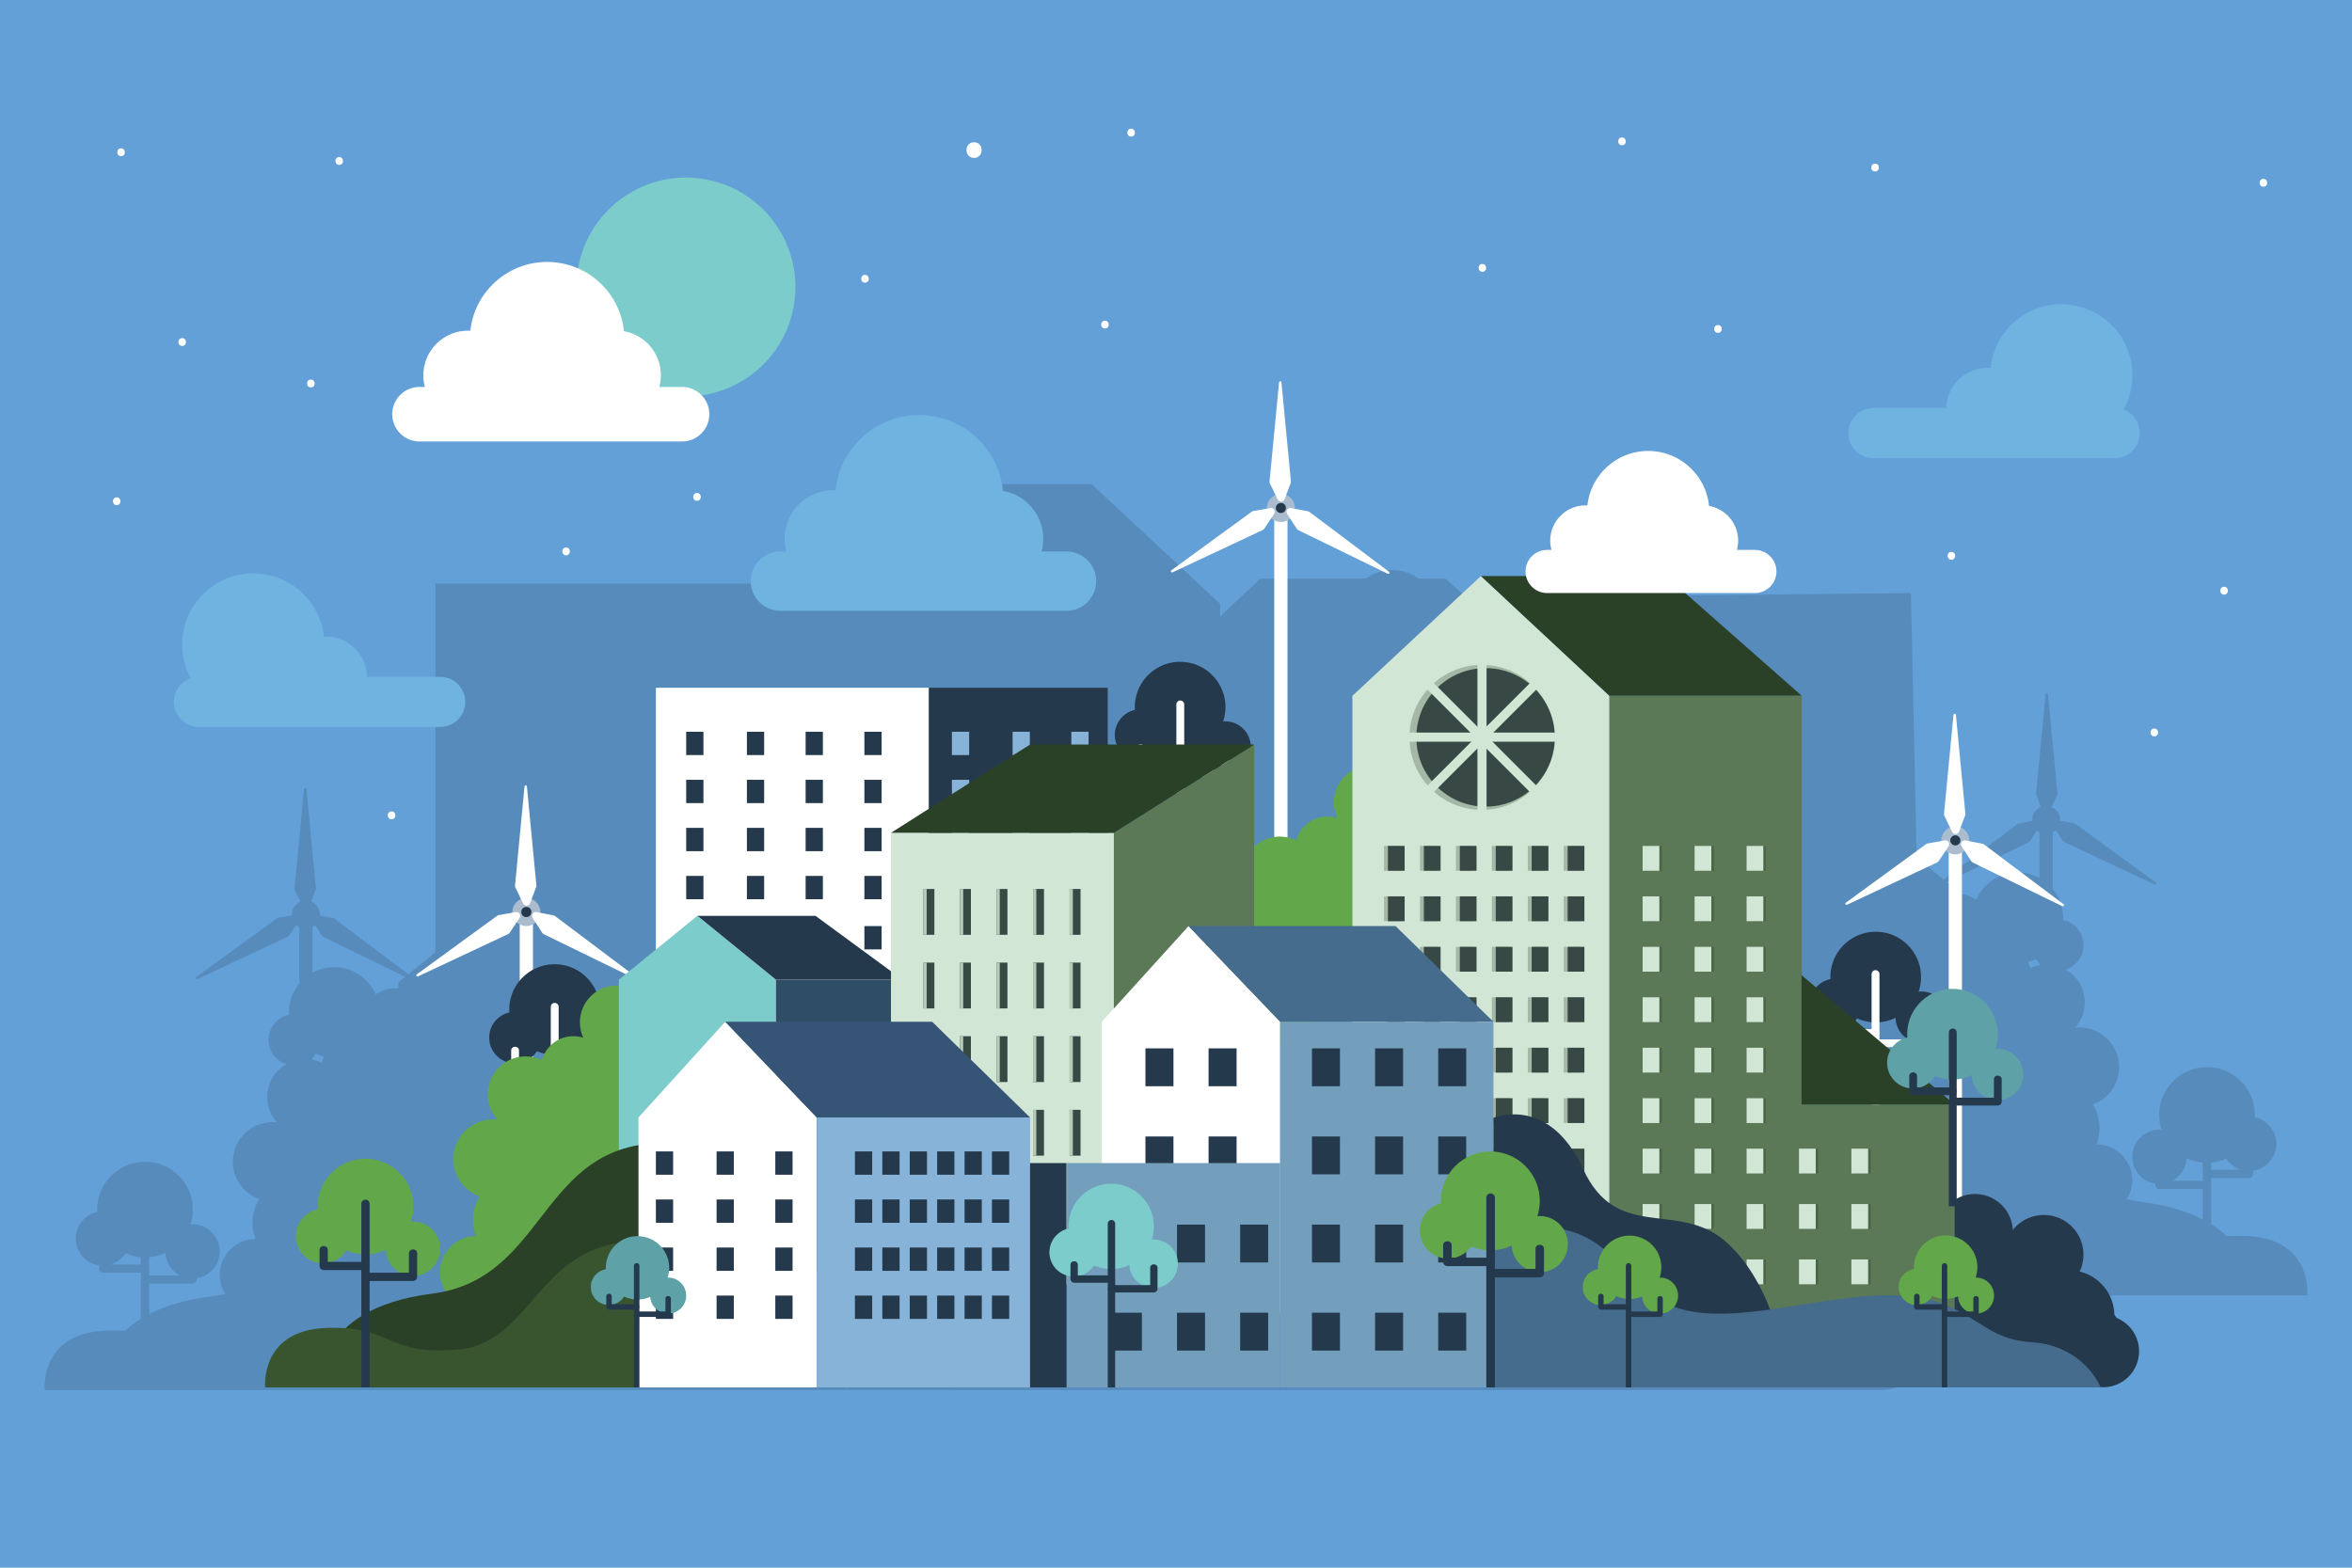 <?xml version="1.0" encoding="utf-8"?>
<!-- Generator: Adobe Illustrator 27.5.0, SVG Export Plug-In . SVG Version: 6.00 Build 0)  -->
<svg version="1.1" xmlns="http://www.w3.org/2000/svg" xmlns:xlink="http://www.w3.org/1999/xlink" x="0px" y="0px"
	 viewBox="0 0 750 500" style="enable-background:new 0 0 750 500;" xml:space="preserve">
<g id="BACKGROUND">
	<rect style="fill:#63A0D7;" width="750" height="500"/>
</g>
<g id="OBJECTS">
	<g style="opacity:0.2;">
		<path style="fill:#25394D;" d="M409.75,237.689c-0.956,0.202-1.864,0.526-2.722,0.939c-1.223-4.4-5.248-7.633-10.038-7.633
			c-1.08,0-2.122,0.164-3.102,0.469c0.689-1.494,1.084-3.151,1.084-4.904c0-4.363-2.385-8.161-5.917-10.185v-23.791l-40.983-38.209
			h-58.968l-43.345,38.209v89.155l-4.591,3.881c-1.151-1.327-2.716-2.283-4.498-2.66c0.011-0.228,0.034-0.452,0.034-0.682
			c0-7.986-6.474-14.46-14.46-14.46c-7.986,0-14.46,6.474-14.46,14.46c0,1.557,0.253,3.054,0.708,4.459
			c-0.203-0.015-0.405-0.031-0.611-0.031c-1.5,0-2.902,0.408-4.112,1.11c-1.499-0.707-3.134-1.171-4.861-1.324l-4.226,0.234
			c-6.578,1.357-11.525,7.18-11.525,14.16c0,1.557,0.253,3.054,0.708,4.459c-0.203-0.015-0.405-0.031-0.611-0.031
			c-4.54,0-8.219,3.68-8.219,8.22c0,4.116,3.028,7.515,6.976,8.116c0,0.121,0,0.242,0,0.364c0,0.674,0.571,1.244,1.244,1.244
			c0.593,0,1.186,0,1.78,0c3.216,0,6.432,0,9.648,0v28.956c-4.283-1.557-9.266-0.63-12.701,2.805
			c-2.197,2.197-3.36,5.029-3.515,7.906c-0.291-0.364-0.601-0.718-0.938-1.055c-4.941-4.941-12.952-4.941-17.893,0
			c-3.885,3.885-4.701,9.663-2.477,14.36c-2.509,0.6-4.891,1.862-6.849,3.82c-2.751,2.751-4.151,6.336-4.22,9.941
			c-0.246,0.326-0.482,0.657-0.697,0.998c-1.394,0.56-2.701,1.404-3.83,2.533c-4.483,4.483-4.483,11.75,0,16.233
			c2.445,2.445,5.717,3.546,8.916,3.324c-0.02,0.047-0.033,0.08-0.033,0.08h48.914h1.754h98.998h1.754h41.75h0.472h2.266h65.73
			h52.625h2.363h13.007v-32.87h0.151v32.87h11.612h25.135h42.86h43.478h9.671h3.418h0.302h1.452h84.279h2.649h13.012h17.652
			c0,0,1.796-18.11-19.391-18.957c-2.343-0.094-4.388-0.054-6.225,0.078c-1.419-1.336-3.089-2.632-5.047-3.849v-14.685
			c0.109,0,0.219,0,0.328,0c3.894,0,7.788,0,11.682,0c0.711,0,1.313-0.603,1.313-1.313c0-0.348,0-0.696,0-1.043
			c4.212-0.595,7.455-4.205,7.455-8.581c0-4.174-2.948-7.657-6.875-8.487c0.011-0.24,0.036-0.477,0.036-0.72
			c0-8.43-6.834-15.264-15.264-15.264s-15.264,6.834-15.264,15.264c0,1.644,0.267,3.224,0.748,4.707
			c-0.214-0.016-0.427-0.033-0.645-0.033c-4.792,0-8.677,3.885-8.677,8.677c0,4.345,3.197,7.933,7.364,8.567
			c0,0.128,0,0.256,0,0.384c0,0.711,0.603,1.313,1.313,1.313c0.626,0,1.252,0,1.879,0c3.986,0,7.972,0,11.958,0v9.713
			c-4.92-2.534-11.368-4.576-19.818-5.646c-1.554-0.197-3.031-0.469-4.45-0.797c1.105-1.764,1.755-3.844,1.755-6.079
			c0-6.311-5.095-11.429-11.395-11.474c0.611-1.601,0.961-3.331,0.961-5.147c0-2.768-0.792-5.346-2.142-7.544
			c4.894-1.748,8.403-6.411,8.403-11.905c0-6.988-5.664-12.652-12.652-12.652c-0.477,0-0.946,0.031-1.409,0.083
			c1.924-2.144,3.105-4.968,3.105-8.075c0-4.471-2.43-8.367-6.036-10.463c3.255-1.094,5.603-4.163,5.603-7.787
			c0-3.954-2.793-7.254-6.513-8.04c0.011-0.228,0.034-0.452,0.034-0.682c0-3.494-1.239-6.699-3.303-9.199v-18.06
			c0.347-0.188,0.671-0.409,0.955-0.678l2.237,3.366c0.122,0.184,0.292,0.33,0.492,0.424l28.729,13.489
			c0.418,0.196,0.76-0.381,0.387-0.653l-25.619-18.678c-0.148-0.108-0.32-0.181-0.501-0.213l-4.34-0.765
			c0.003-0.071,0.021-0.138,0.021-0.21c0-1.863-1.141-3.458-2.76-4.13l1.782-3.69c0.096-0.199,0.135-0.419,0.114-0.639
			l-3.025-31.594c-0.044-0.46-0.715-0.46-0.759,0l-3.025,31.561c-0.018,0.183,0.007,0.368,0.072,0.54l1.437,3.816
			c-1.63,0.668-2.78,2.266-2.78,4.136c0,0.088,0.021,0.169,0.026,0.256l-4.19,0.802c-0.18,0.035-0.351,0.11-0.498,0.221
			l-23.549,17.706l-8.62-7.009l-1.818-84.373l-85.247,0.882h-57.028v18.087h-2.813c0.397-0.964,0.619-2.018,0.619-3.125
			c0-3.954-2.793-7.254-6.513-8.04c0.011-0.228,0.034-0.452,0.034-0.682c0-7.986-6.474-14.46-14.46-14.46
			c-7.986,0-14.46,6.474-14.46,14.46c0,1.557,0.253,3.054,0.708,4.459c-0.203-0.015-0.405-0.031-0.611-0.031
			c-4.269,0-7.776,3.255-8.179,7.419h-1.01v32.454c-1.749-1.586-3.959-2.664-6.411-3.011L409.75,237.689z M701.884,376.591
			c-3.055,0-6.109,0-9.164,0c2.592-1.401,4.379-4.084,4.536-7.197c1.597,0.755,3.34,1.246,5.182,1.405v5.792
			C702.253,376.591,702.068,376.591,701.884,376.591z M705.087,373.12v-2.322c1.712-0.147,3.341-0.576,4.844-1.242
			c1.109,1.692,2.792,2.972,4.774,3.564C711.498,373.12,708.292,373.12,705.087,373.12z M198.908,319.971c0.091,0,0.183,0,0.274,0
			c0.449,0,0.899,0,1.348,0l-1.622,1.371V319.971z M217.516,305.614c-0.189-0.338-0.404-0.658-0.637-0.964c0.592,0,1.185,0,1.777,0
			L217.516,305.614z M216.081,295.344c1.513,0.715,3.164,1.181,4.909,1.331v5.487c-0.175,0-0.35,0-0.525,0c-2.223,0-4.446,0-6.669,0
			c-0.403-0.188-0.823-0.343-1.258-0.464C214.581,300.29,215.948,297.98,216.081,295.344z M646.668,306.801
			c0.901-0.207,1.77-0.494,2.598-0.861c0.316,0.483,0.679,0.931,1.087,1.336v0.539c-1.023,0.2-1.993,0.536-2.906,0.976
			C647.254,308.096,646.994,307.43,646.668,306.801z M194.682,315.049v5.723c-2.509,0-5.017,0-7.526,0
			c2.455-1.327,4.148-3.868,4.297-6.818C192.472,314.435,193.549,314.815,194.682,315.049z M198.908,315.283
			c1.608-0.143,3.139-0.549,4.552-1.175c0.477,0.727,1.064,1.373,1.741,1.915l-1.728,1.461c-1.522,0-3.043,0-4.565,0V315.283z
			 M228.62,296.228l-3.131,2.647c-0.663,0-1.326,0-1.989,0v-2.199c1.622-0.14,3.165-0.546,4.589-1.176
			C228.253,295.751,228.428,295.996,228.62,296.228z M647.4,268.181l2.121-3.296c0.254,0.224,0.532,0.415,0.832,0.577v14.567
			c-2.058-1.126-4.419-1.768-6.931-1.768c-5.936,0-11.031,3.581-13.259,8.697c-1.864-1.245-4.102-1.974-6.512-1.974
			c-0.231,0-0.457,0.021-0.685,0.034v-1.903l-2.173-1.767l26.121-12.737C647.113,268.516,647.281,268.367,647.4,268.181z"/>
		<path style="fill:#25394D;" d="M336.023,267.745c-2.451,0.347-4.661,1.425-6.411,3.011v-32.454h-1.01
			c-0.403-4.163-3.91-7.419-8.179-7.419c-0.206,0-0.409,0.016-0.611,0.031c0.456-1.406,0.708-2.902,0.708-4.459
			c0-7.986-6.474-14.46-14.46-14.46c-7.986,0-14.46,6.474-14.46,14.46c0,0.23,0.024,0.455,0.034,0.683
			c-3.72,0.786-6.513,4.086-6.513,8.04c0,1.107,0.222,2.161,0.619,3.125h-2.813v-52.177h-57.028h-87.064v117.582l-8.62,7.009
			l-23.549-17.706c-0.147-0.111-0.317-0.186-0.498-0.221l-4.19-0.802c0.005-0.087,0.026-0.168,0.026-0.256
			c0-1.87-1.15-3.468-2.78-4.136l1.437-3.816c0.065-0.172,0.089-0.357,0.072-0.539l-3.025-31.561c-0.044-0.46-0.715-0.46-0.759,0
			l-3.025,31.593c-0.021,0.219,0.018,0.44,0.114,0.639l1.782,3.69c-1.62,0.672-2.76,2.267-2.76,4.13c0,0.072,0.018,0.139,0.021,0.21
			l-4.34,0.765c-0.181,0.032-0.352,0.105-0.501,0.213l-25.619,18.678c-0.373,0.272-0.031,0.849,0.387,0.653l28.729-13.489
			c0.2-0.094,0.369-0.24,0.492-0.424l2.237-3.366c0.284,0.269,0.608,0.491,0.955,0.678v18.06c-2.063,2.5-3.303,5.704-3.303,9.199
			c0,0.23,0.024,0.455,0.034,0.682c-3.72,0.786-6.513,4.086-6.513,8.04c0,3.624,2.348,6.693,5.603,7.787
			c-3.605,2.097-6.036,5.992-6.036,10.463c0,3.107,1.181,5.932,3.105,8.075c-0.463-0.051-0.932-0.083-1.409-0.083
			c-6.988,0-12.652,5.665-12.652,12.652c0,5.495,3.509,10.158,8.403,11.905c-1.35,2.198-2.142,4.775-2.142,7.544
			c0,1.816,0.349,3.546,0.961,5.147c-6.3,0.045-11.395,5.163-11.395,11.474c0,2.235,0.649,4.315,1.755,6.079
			c-1.419,0.328-2.896,0.6-4.45,0.797c-8.45,1.07-14.898,3.112-19.818,5.646v-9.713c3.986,0,7.972,0,11.958,0
			c0.626,0,1.252,0,1.879,0c0.71,0,1.313-0.602,1.313-1.313c0-0.128,0-0.256,0-0.384c4.167-0.634,7.364-4.222,7.364-8.567
			c0-4.792-3.885-8.677-8.677-8.677c-0.218,0-0.431,0.017-0.645,0.033c0.481-1.484,0.748-3.064,0.748-4.707
			c0-8.43-6.834-15.264-15.264-15.264s-15.264,6.834-15.264,15.264c0,0.243,0.025,0.48,0.036,0.72
			c-3.927,0.83-6.875,4.313-6.875,8.487c0,4.376,3.243,7.986,7.455,8.581c0,0.348,0,0.696,0,1.043c0,0.71,0.602,1.313,1.313,1.313
			c3.894,0,7.788,0,11.682,0c0.109,0,0.219,0,0.328,0v14.685c-1.958,1.216-3.628,2.513-5.047,3.849
			c-1.837-0.132-3.882-0.171-6.225-0.077c-21.188,0.847-19.391,18.956-19.391,18.956h17.652h13.012h2.649h84.279h1.452h0.302h3.418
			h9.671h43.478h42.86h25.135h11.612v-32.87h0.151v32.87h13.007h2.363h52.625h65.73h2.265h0.472h41.75h1.754h98.998h1.754h48.914
			c0,0-0.013-0.033-0.033-0.08c3.198,0.222,6.471-0.879,8.916-3.324c4.483-4.482,4.483-11.75,0-16.233
			c-1.129-1.129-2.436-1.973-3.83-2.533c-0.215-0.341-0.45-0.672-0.697-0.998c-0.07-3.605-1.469-7.19-4.22-9.941
			c-1.958-1.958-4.34-3.22-6.849-3.82c2.225-4.696,1.409-10.475-2.477-14.36c-4.941-4.941-12.952-4.941-17.893,0
			c-0.337,0.337-0.647,0.691-0.938,1.055c-0.155-2.876-1.318-5.708-3.515-7.906c-3.435-3.435-8.418-4.362-12.701-2.805v-28.956
			c3.216,0,6.432,0,9.648,0c0.593,0,1.186,0,1.78,0c0.672,0,1.244-0.57,1.244-1.244c0-0.121,0-0.242,0-0.364
			c3.948-0.601,6.976-4,6.976-8.116c0-4.539-3.68-8.219-8.219-8.219c-0.206,0-0.409,0.016-0.611,0.031
			c0.456-1.405,0.708-2.902,0.708-4.459c0-6.98-4.946-12.804-11.525-14.16v-44.115c0.3-0.162,0.578-0.353,0.832-0.577l2.121,3.296
			c0.119,0.185,0.287,0.334,0.485,0.431l28.527,13.91c0.415,0.202,0.765-0.37,0.396-0.647l-25.341-19.053
			c-0.147-0.111-0.317-0.186-0.498-0.221l-4.19-0.802c0.005-0.087,0.026-0.168,0.026-0.256c0-1.87-1.15-3.468-2.78-4.136
			l1.437-3.816c0.065-0.172,0.089-0.357,0.072-0.539l-3.025-31.561c-0.044-0.46-0.715-0.46-0.759,0l-3.025,31.594
			c-0.021,0.219,0.018,0.44,0.114,0.639l1.782,3.69c-1.62,0.672-2.761,2.267-2.761,4.13c0,0.072,0.018,0.139,0.021,0.21l-4.34,0.765
			c-0.181,0.032-0.352,0.105-0.501,0.213l-25.619,18.678c-0.373,0.272-0.031,0.849,0.387,0.653l28.729-13.489
			c0.2-0.094,0.37-0.24,0.492-0.424l2.237-3.366c0.284,0.269,0.608,0.491,0.955,0.678v43.881c-1.728,0.153-3.362,0.616-4.861,1.324
			c-1.21-0.702-2.612-1.11-4.112-1.11c-0.206,0-0.409,0.016-0.611,0.031c0.456-1.405,0.708-2.902,0.708-4.459
			c0-7.986-6.474-14.46-14.46-14.46c-7.986,0-14.46,6.474-14.46,14.46c0,0.23,0.024,0.455,0.034,0.682
			c-1.782,0.376-3.347,1.333-4.498,2.659l-4.591-3.881v-89.155l-43.345-38.209h-58.968l-40.983,38.209v23.791
			c-3.532,2.024-5.917,5.822-5.917,10.185c0,1.753,0.395,3.41,1.084,4.904c-0.98-0.305-2.022-0.469-3.102-0.469
			c-4.79,0-8.815,3.233-10.038,7.633c-0.858-0.413-1.767-0.737-2.723-0.939 M47.562,406.777v-5.792
			c1.842-0.159,3.585-0.65,5.182-1.405c0.157,3.114,1.944,5.797,4.536,7.197c-3.055,0-6.109,0-9.164,0
			C47.931,406.777,47.747,406.777,47.562,406.777z M35.296,403.306c1.982-0.592,3.664-1.871,4.774-3.564
			c1.503,0.666,3.132,1.095,4.844,1.242v2.322C41.708,403.306,38.502,403.306,35.296,403.306z M551.092,351.529l-1.622-1.371
			c0.449,0,0.899,0,1.348,0c0.091,0,0.183,0,0.274,0V351.529z M531.344,334.836c0.592,0,1.185,0,1.777,0
			c-0.233,0.306-0.448,0.626-0.637,0.964L531.344,334.836z M537.463,331.884c-0.435,0.121-0.855,0.277-1.258,0.464
			c-2.223,0-4.446,0-6.669,0c-0.175,0-0.35,0-0.525,0v-5.487c1.745-0.15,3.397-0.616,4.909-1.331
			C534.052,328.167,535.419,330.476,537.463,331.884z M102.553,338.978c-0.913-0.44-1.884-0.776-2.906-0.976v-0.539
			c0.408-0.405,0.771-0.854,1.087-1.336c0.828,0.367,1.697,0.654,2.598,0.861C103.006,337.616,102.746,338.283,102.553,338.978z
			 M558.547,344.14c0.148,2.95,1.842,5.491,4.297,6.818c-2.509,0-5.017,0-7.526,0v-5.723
			C556.451,345.001,557.528,344.622,558.547,344.14z M551.092,347.67c-1.522,0-3.043,0-4.565,0l-1.728-1.461
			c0.676-0.542,1.264-1.188,1.741-1.915c1.414,0.626,2.944,1.032,4.552,1.175V347.67z M521.912,325.685
			c1.424,0.63,2.967,1.037,4.589,1.177v2.199c-0.663,0-1.326,0-1.989,0l-3.131-2.647
			C521.572,326.182,521.747,325.937,521.912,325.685z M103.085,298.799l26.121,12.737l-2.174,1.767v1.903
			c-0.228-0.013-0.453-0.034-0.685-0.034c-2.41,0-4.648,0.728-6.512,1.974c-2.227-5.117-7.322-8.697-13.259-8.697
			c-2.512,0-4.873,0.642-6.931,1.769v-14.567c0.3-0.162,0.578-0.353,0.832-0.577l2.121,3.296
			C102.719,298.553,102.887,298.702,103.085,298.799z"/>
	</g>
	<g>
		<g>
			<g>
				<g>
					<rect x="406.33" y="163.628" style="fill:#FFFFFF;" width="4.226" height="138.868"/>
					<g>
						<path style="fill:#ABBCCE;" d="M412.916,162.014c0,2.47-2.003,4.473-4.473,4.473c-2.47,0-4.473-2.003-4.473-4.473
							c0-2.47,2.002-4.473,4.473-4.473C410.914,157.541,412.916,159.544,412.916,162.014z"/>
						<path style="fill:#FFFFFF;" d="M407.422,159.314l-2.473-5.12c-0.096-0.198-0.135-0.419-0.114-0.639l3.025-31.594
							c0.044-0.46,0.715-0.46,0.759,0l3.025,31.561c0.018,0.183-0.007,0.367-0.072,0.539l-1.94,5.153
							C409.26,160.205,407.882,160.267,407.422,159.314z"/>
						<path style="fill:#FFFFFF;" d="M406.286,163.885l-3.147,4.736c-0.122,0.184-0.292,0.33-0.492,0.424l-28.729,13.489
							c-0.418,0.196-0.759-0.381-0.387-0.653l25.619-18.678c0.148-0.108,0.32-0.181,0.501-0.213l5.423-0.955
							C406.117,161.85,406.872,163.004,406.286,163.885z"/>
						<path style="fill:#FFFFFF;" d="M410.433,163.87l3.077,4.782c0.119,0.185,0.287,0.334,0.485,0.431l28.527,13.91
							c0.415,0.202,0.765-0.37,0.396-0.647l-25.341-19.053c-0.147-0.111-0.317-0.186-0.498-0.221l-5.408-1.035
							C410.632,161.838,409.861,162.98,410.433,163.87z"/>
						<path style="fill:#25394D;" d="M410.058,162.014c0,0.891-0.723,1.614-1.614,1.614c-0.891,0-1.614-0.723-1.614-1.614
							c0-0.891,0.723-1.614,1.614-1.614C409.335,160.4,410.058,161.122,410.058,162.014z"/>
					</g>
				</g>
				<g>
					<rect x="621.399" y="269.644" style="fill:#FFFFFF;" width="4.226" height="138.868"/>
					<g>
						<path style="fill:#ABBCCE;" d="M627.984,268.03c0,2.47-2.003,4.473-4.473,4.473c-2.47,0-4.473-2.002-4.473-4.473
							c0-2.47,2.003-4.473,4.473-4.473C625.982,263.557,627.984,265.56,627.984,268.03z"/>
						<path style="fill:#FFFFFF;" d="M622.49,265.331l-2.473-5.121c-0.096-0.198-0.135-0.419-0.114-0.639l3.025-31.593
							c0.044-0.46,0.715-0.46,0.759,0l3.025,31.561c0.018,0.183-0.007,0.367-0.072,0.539l-1.94,5.153
							C624.328,266.221,622.951,266.283,622.49,265.331z"/>
						<path style="fill:#FFFFFF;" d="M621.354,269.901l-3.147,4.736c-0.122,0.184-0.292,0.33-0.492,0.424l-28.729,13.489
							c-0.418,0.196-0.76-0.381-0.387-0.653l25.619-18.678c0.148-0.108,0.32-0.181,0.501-0.213l5.423-0.955
							C621.185,267.866,621.94,269.02,621.354,269.901z"/>
						<path style="fill:#FFFFFF;" d="M625.501,269.887l3.077,4.782c0.119,0.185,0.287,0.334,0.485,0.431l28.527,13.91
							c0.415,0.202,0.765-0.37,0.396-0.647l-25.341-19.053c-0.147-0.111-0.317-0.186-0.498-0.221l-5.408-1.035
							C625.701,267.854,624.929,268.997,625.501,269.887z"/>
						<path style="fill:#25394D;" d="M625.126,268.03c0,0.891-0.723,1.614-1.614,1.614c-0.891,0-1.614-0.723-1.614-1.614
							c0-0.891,0.723-1.614,1.614-1.614C624.403,266.416,625.126,267.139,625.126,268.03z"/>
					</g>
				</g>
				<g>
					<rect x="165.727" y="292.494" style="fill:#FFFFFF;" width="4.226" height="138.868"/>
					<g>
						<path style="fill:#ABBCCE;" d="M172.313,290.88c0,2.47-2.002,4.473-4.473,4.473s-4.473-2.002-4.473-4.473
							c0-2.47,2.002-4.473,4.473-4.473S172.313,288.41,172.313,290.88z"/>
						<path style="fill:#FFFFFF;" d="M166.819,288.181l-2.473-5.12c-0.096-0.198-0.135-0.419-0.114-0.639l3.025-31.593
							c0.044-0.46,0.715-0.46,0.759,0l3.025,31.561c0.018,0.183-0.007,0.367-0.072,0.54l-1.94,5.153
							C168.656,289.072,167.279,289.133,166.819,288.181z"/>
						<path style="fill:#FFFFFF;" d="M165.683,292.751l-3.147,4.736c-0.122,0.183-0.292,0.33-0.492,0.424L133.315,311.4
							c-0.418,0.196-0.76-0.381-0.387-0.653l25.619-18.678c0.148-0.108,0.32-0.181,0.501-0.213l5.423-0.955
							C165.513,290.716,166.268,291.87,165.683,292.751z"/>
						<path style="fill:#FFFFFF;" d="M169.83,292.737l3.077,4.782c0.119,0.185,0.287,0.334,0.485,0.431l28.527,13.91
							c0.415,0.202,0.765-0.37,0.396-0.647l-25.341-19.053c-0.147-0.111-0.317-0.186-0.498-0.221l-5.408-1.035
							C170.029,290.704,169.257,291.847,169.83,292.737z"/>
						<circle style="fill:#25394D;" cx="167.84" cy="290.88" r="1.614"/>
					</g>
				</g>
			</g>
			<g>
				<g>
					
						<ellipse transform="matrix(0.707 -0.707 0.707 0.707 -54.028 346.071)" style="fill:#25394D;" cx="390.731" cy="238.252" rx="8.22" ry="8.22"/>
					
						<ellipse transform="matrix(0.231 -0.973 0.973 0.231 69.865 539.621)" style="fill:#25394D;" cx="376.368" cy="225.604" rx="14.46" ry="14.46"/>
					
						<ellipse transform="matrix(0.16 -0.987 0.987 0.16 74.232 555.865)" style="fill:#25394D;" cx="363.649" cy="234.326" rx="8.22" ry="8.219"/>
					<path style="fill:#FFFFFF;" d="M377.623,280.129h-2.509v-55.46c0-0.693,0.562-1.255,1.255-1.255l0,0
						c0.693,0,1.254,0.562,1.254,1.255V280.129z"/>
					<g>
						<g>
							<path style="fill:#FFFFFF;" d="M376.368,247.975c4.194,0,8.389,0,12.583,0c0.593,0,1.186,0,1.78,0
								c0.672,0,1.244-0.57,1.244-1.244c0-2.365,0-4.73,0-7.095c0-1.601-2.488-1.603-2.488,0c0,2.365,0,4.73,0,7.095
								c0.415-0.415,0.829-0.829,1.244-1.244c-4.194,0-8.389,0-12.583,0c-0.593,0-1.186,0-1.779,0
								C374.767,245.488,374.765,247.975,376.368,247.975L376.368,247.975z"/>
						</g>
					</g>
					<g>
						<g>
							<path style="fill:#FFFFFF;" d="M376.368,242.2c-3.689,0-7.378,0-11.067,0c-0.522,0-1.043,0-1.565,0
								c0.415,0.415,0.829,0.829,1.244,1.244c0-1.615,0-3.23,0-4.845c0-1.601-2.488-1.603-2.488,0c0,1.615,0,3.23,0,4.845
								c0,0.672,0.57,1.244,1.244,1.244c3.689,0,7.378,0,11.067,0c0.522,0,1.043,0,1.565,0
								C377.969,244.687,377.971,242.2,376.368,242.2L376.368,242.2z"/>
						</g>
					</g>
				</g>
				<g>
					
						<ellipse transform="matrix(0.925 -0.381 0.381 0.925 -113.04 98.035)" style="fill:#25394D;" cx="191.247" cy="334.705" rx="8.219" ry="8.22"/>
					
						<ellipse transform="matrix(0.68 -0.733 0.733 0.68 -179.504 232.636)" style="fill:#25394D;" cx="176.884" cy="322.057" rx="14.46" ry="14.46"/>
					
						<ellipse transform="matrix(0.231 -0.973 0.973 0.231 -195.553 414.255)" style="fill:#25394D;" cx="164.165" cy="330.779" rx="8.22" ry="8.22"/>
					<path style="fill:#FFFFFF;" d="M178.139,376.582h-2.509v-55.46c0-0.693,0.562-1.254,1.255-1.254l0,0
						c0.693,0,1.255,0.562,1.255,1.254V376.582z"/>
					<g>
						<g>
							<path style="fill:#FFFFFF;" d="M176.884,344.428c4.194,0,8.389,0,12.583,0c0.593,0,1.186,0,1.78,0
								c0.672,0,1.244-0.57,1.244-1.244c0-2.365,0-4.73,0-7.095c0-1.601-2.488-1.603-2.488,0c0,2.365,0,4.73,0,7.095
								c0.415-0.415,0.829-0.829,1.244-1.244c-4.194,0-8.389,0-12.583,0c-0.593,0-1.186,0-1.78,0
								C175.283,341.941,175.281,344.428,176.884,344.428L176.884,344.428z"/>
						</g>
					</g>
					<g>
						<g>
							<path style="fill:#FFFFFF;" d="M176.884,338.653c-3.689,0-7.378,0-11.067,0c-0.522,0-1.044,0-1.565,0
								c0.415,0.415,0.829,0.829,1.244,1.244c0-1.615,0-3.23,0-4.845c0-1.601-2.487-1.603-2.487,0c0,1.615,0,3.23,0,4.845
								c0,0.672,0.57,1.244,1.244,1.244c3.689,0,7.378,0,11.067,0c0.522,0,1.043,0,1.565,0
								C178.485,341.14,178.487,338.653,176.884,338.653L176.884,338.653z"/>
						</g>
					</g>
				</g>
				<g>
					
						<ellipse transform="matrix(0.231 -0.973 0.973 0.231 155.694 845.424)" style="fill:#25394D;" cx="612.425" cy="324.263" rx="8.22" ry="8.22"/>
					
						<ellipse transform="matrix(0.161 -0.987 0.987 0.161 194.275 851.744)" style="fill:#25394D;" cx="598.063" cy="311.615" rx="14.46" ry="14.46"/>
					
						<ellipse transform="matrix(0.707 -0.707 0.707 0.707 -55.07 507.725)" style="fill:#25394D;" cx="585.344" cy="320.338" rx="8.22" ry="8.22"/>
					<path style="fill:#FFFFFF;" d="M599.317,366.14h-2.509v-55.46c0-0.693,0.562-1.255,1.255-1.255l0,0
						c0.693,0,1.255,0.562,1.255,1.255V366.14z"/>
					<g>
						<g>
							<path style="fill:#FFFFFF;" d="M598.063,333.986c4.194,0,8.389,0,12.583,0c0.593,0,1.186,0,1.78,0
								c0.672,0,1.244-0.57,1.244-1.244c0-2.365,0-4.73,0-7.095c0-1.601-2.487-1.603-2.487,0c0,2.365,0,4.73,0,7.095
								c0.415-0.415,0.829-0.829,1.244-1.244c-4.194,0-8.389,0-12.583,0c-0.593,0-1.186,0-1.78,0
								C596.462,331.499,596.459,333.986,598.063,333.986L598.063,333.986z"/>
						</g>
					</g>
					<g>
						<g>
							<path style="fill:#FFFFFF;" d="M598.063,328.211c-3.689,0-7.378,0-11.067,0c-0.522,0-1.043,0-1.565,0
								c0.415,0.415,0.829,0.829,1.244,1.244c0-1.615,0-3.23,0-4.845c0-1.601-2.487-1.603-2.487,0c0,1.615,0,3.23,0,4.845
								c0,0.672,0.57,1.244,1.244,1.244c3.689,0,7.378,0,11.067,0c0.522,0,1.043,0,1.565,0
								C599.663,330.698,599.666,328.211,598.063,328.211L598.063,328.211z"/>
						</g>
					</g>
				</g>
				<g>
					<polygon style="fill:#FFFFFF;" points="209.144,362.47 209.144,219.365 296.208,219.365 296.208,364.534 					"/>
					<rect x="296.208" y="219.365" style="fill:#25394D;" width="57.028" height="145.169"/>
					<g>
						<rect x="256.898" y="233.386" style="fill:#25394D;" width="5.5" height="7.435"/>
						<rect x="256.898" y="248.712" style="fill:#25394D;" width="5.5" height="7.435"/>
						<rect x="256.898" y="264.039" style="fill:#25394D;" width="5.5" height="7.435"/>
						<rect x="256.898" y="279.365" style="fill:#25394D;" width="5.5" height="7.435"/>
						<rect x="275.633" y="233.386" style="fill:#25394D;" width="5.5" height="7.435"/>
						<rect x="275.633" y="248.712" style="fill:#25394D;" width="5.5" height="7.435"/>
						<rect x="275.633" y="264.039" style="fill:#25394D;" width="5.5" height="7.435"/>
						<rect x="275.633" y="279.365" style="fill:#25394D;" width="5.5" height="7.435"/>
						<rect x="238.17" y="233.386" style="fill:#25394D;" width="5.5" height="7.435"/>
						<rect x="238.17" y="248.712" style="fill:#25394D;" width="5.5" height="7.435"/>
						<rect x="238.17" y="264.039" style="fill:#25394D;" width="5.5" height="7.435"/>
						<rect x="238.17" y="279.365" style="fill:#25394D;" width="5.5" height="7.435"/>
						<rect x="218.813" y="233.386" style="fill:#25394D;" width="5.5" height="7.435"/>
						<rect x="218.813" y="248.712" style="fill:#25394D;" width="5.5" height="7.435"/>
						<rect x="218.813" y="264.039" style="fill:#25394D;" width="5.5" height="7.435"/>
						<rect x="218.813" y="279.365" style="fill:#25394D;" width="5.5" height="7.435"/>
						<rect x="256.898" y="295.367" style="fill:#25394D;" width="5.5" height="7.435"/>
						<rect x="275.633" y="295.367" style="fill:#25394D;" width="5.5" height="7.435"/>
						<rect x="238.17" y="295.367" style="fill:#25394D;" width="5.5" height="7.435"/>
						<rect x="218.813" y="295.367" style="fill:#25394D;" width="5.5" height="7.435"/>
					</g>
					<g>
						<rect x="341.626" y="233.386" style="fill:#87B3D8;" width="5.5" height="7.435"/>
						<rect x="341.626" y="248.712" style="fill:#87B3D8;" width="5.5" height="7.435"/>
						<rect x="341.626" y="264.039" style="fill:#87B3D8;" width="5.5" height="7.435"/>
						<rect x="341.626" y="279.365" style="fill:#87B3D8;" width="5.5" height="7.435"/>
						<rect x="322.898" y="233.386" style="fill:#87B3D8;" width="5.5" height="7.435"/>
						<rect x="322.898" y="248.712" style="fill:#87B3D8;" width="5.5" height="7.435"/>
						<rect x="322.898" y="264.039" style="fill:#87B3D8;" width="5.5" height="7.435"/>
						<rect x="322.898" y="279.365" style="fill:#87B3D8;" width="5.5" height="7.435"/>
						<rect x="303.541" y="233.386" style="fill:#87B3D8;" width="5.5" height="7.435"/>
						<rect x="303.541" y="248.712" style="fill:#87B3D8;" width="5.5" height="7.435"/>
						<rect x="303.541" y="264.039" style="fill:#87B3D8;" width="5.5" height="7.435"/>
						<rect x="303.541" y="279.365" style="fill:#87B3D8;" width="5.5" height="7.435"/>
						<rect x="341.626" y="295.367" style="fill:#87B3D8;" width="5.5" height="7.435"/>
						<rect x="322.898" y="295.367" style="fill:#87B3D8;" width="5.5" height="7.435"/>
						<rect x="303.541" y="295.367" style="fill:#87B3D8;" width="5.5" height="7.435"/>
					</g>
				</g>
				<g>
					<g>
						<circle style="fill:#62A84B;" cx="179.727" cy="362.243" r="20.153"/>
						<circle style="fill:#62A84B;" cx="203.101" cy="340.256" r="18.631"/>
						
							<ellipse transform="matrix(0.707 -0.707 0.707 0.707 -187.499 229.182)" style="fill:#62A84B;" cx="182.897" cy="340.922" rx="10.427" ry="10.427"/>
						<circle style="fill:#62A84B;" cx="173.118" cy="380.091" r="9.779"/>
						<circle style="fill:#62A84B;" cx="216.94" cy="319.863" r="17.06"/>
						<circle style="fill:#62A84B;" cx="196.655" cy="326.06" r="11.739"/>
						<circle style="fill:#62A84B;" cx="167.62" cy="349.03" r="12.107"/>
						<circle style="fill:#62A84B;" cx="157.209" cy="369.674" r="12.652"/>
						<circle style="fill:#62A84B;" cx="165.272" cy="389.123" r="14.455"/>
						
							<ellipse transform="matrix(0.707 -0.707 0.707 0.707 -242.426 226.222)" style="fill:#62A84B;" cx="151.861" cy="405.745" rx="11.478" ry="11.478"/>
					</g>
				</g>
				<g>
					<g>
						<circle style="fill:#62A84B;" cx="420.146" cy="292.081" r="20.153"/>
						<circle style="fill:#62A84B;" cx="443.52" cy="270.094" r="18.631"/>
						
							<ellipse transform="matrix(0.923 -0.385 0.385 0.923 -71.624 183.917)" style="fill:#62A84B;" cx="423.317" cy="270.76" rx="10.427" ry="10.427"/>
						<circle style="fill:#62A84B;" cx="413.538" cy="309.928" r="9.779"/>
						<circle style="fill:#62A84B;" cx="457.36" cy="249.7" r="17.06"/>
						<circle style="fill:#62A84B;" cx="437.074" cy="255.898" r="11.739"/>
						
							<ellipse transform="matrix(0.161 -0.987 0.987 0.161 67.193 636.759)" style="fill:#62A84B;" cx="408.04" cy="278.867" rx="12.107" ry="12.107"/>
						<circle style="fill:#62A84B;" cx="397.629" cy="299.512" r="12.652"/>
						<circle style="fill:#62A84B;" cx="405.692" cy="318.961" r="14.455"/>
						<circle style="fill:#62A84B;" cx="392.281" cy="335.582" r="11.478"/>
					</g>
				</g>
				<g>
					<circle style="fill:#25394D;" cx="630.548" cy="410.821" r="20.153"/>
					<circle style="fill:#25394D;" cx="599.036" cy="402.614" r="18.631"/>
					<path style="fill:#25394D;" d="M606.419,396.173c4.072,4.072,10.674,4.072,14.747,0c4.072-4.072,4.072-10.674,0-14.746
						c-4.072-4.072-10.674-4.072-14.747,0C602.347,385.498,602.347,392.101,606.419,396.173z"/>
					<circle style="fill:#25394D;" cx="647.841" cy="418.769" r="9.779"/>
					<circle style="fill:#25394D;" cx="574.829" cy="397.98" r="17.06"/>
					<circle style="fill:#25394D;" cx="593.555" cy="388.018" r="11.739"/>
					<circle style="fill:#25394D;" cx="629.765" cy="392.917" r="12.107"/>
					<circle style="fill:#25394D;" cx="651.725" cy="400.153" r="12.652"/>
					<path style="fill:#25394D;" d="M649.555,429.828c5.645,5.645,14.797,5.645,20.442,0c5.645-5.645,5.645-14.797,0-20.442
						c-5.645-5.645-14.797-5.645-20.442,0C643.91,415.031,643.91,424.183,649.555,429.828z"/>
					<path style="fill:#25394D;" d="M652.468,438.243c5.645,5.645,14.797,5.645,20.442,0c5.645-5.645,5.645-14.797,0-20.442
						c-5.645-5.645-14.797-5.645-20.442,0C646.823,423.446,646.823,432.598,652.468,438.243z"/>
					<path style="fill:#25394D;" d="M634.474,438.243c5.645,5.645,14.797,5.645,20.442,0c5.645-5.645,5.645-14.797,0-20.442
						c-5.645-5.645-14.797-5.645-20.442,0C628.829,423.446,628.829,432.598,634.474,438.243z"/>
					<path style="fill:#25394D;" d="M662.511,439.091c4.482,4.483,11.75,4.483,16.233,0c4.483-4.482,4.483-11.75,0-16.233
						c-4.483-4.482-11.75-4.482-16.233,0C658.028,427.341,658.028,434.608,662.511,439.091z"/>
				</g>
				<g>
					<polygon style="fill:#7CCCCC;" points="222.383,292.092 197.339,312.453 197.339,405.321 222.383,405.321 247.426,405.321 
						247.426,312.453 					"/>
					<polygon style="fill:#25394D;" points="222.383,292.092 247.426,312.453 287.774,312.453 260.035,292.092 					"/>
					<rect x="247.426" y="312.453" style="fill:#2F4D65;" width="40.348" height="92.868"/>
				</g>
				<path style="fill:#2B4127;" d="M102.209,442.495c0,0-2.991-25.003,35.478-29.875c38.469-4.872,33.739-51.69,79.304-47.864
					v77.739H102.209z"/>
				<path style="fill:#385530;" d="M207.32,442.495H84.557c0,0-1.796-18.11,19.391-18.956c21.739-0.869,18.956,9.217,42.783,6.783
					c23.826-2.435,25.217-36.174,59.478-34.261L207.32,442.495z"/>
				<g>
					<g>
						<polygon style="fill:#D1E6D4;" points="472.235,183.712 431.252,221.922 431.252,438.321 472.235,438.321 513.219,438.321 
							513.219,221.922 						"/>
						<circle style="fill:#A4B8A5;" cx="472.575" cy="235.184" r="23.128"/>
						<circle style="fill:#384945;" cx="473.717" cy="235.184" r="22.087"/>
						<g>
							<rect x="471.12" y="207.366" style="fill:#D1E6D4;" width="2.911" height="55.474"/>
							
								<rect x="471.201" y="207.366" transform="matrix(6.123234e-17 -1 1 6.123234e-17 237.553 707.759)" style="fill:#D1E6D4;" width="2.911" height="55.475"/>
							
								<rect x="471.12" y="207.447" transform="matrix(0.707 -0.707 0.707 0.707 -27.886 403.045)" style="fill:#D1E6D4;" width="2.911" height="55.475"/>
							
								<rect x="471.12" y="207.366" transform="matrix(-0.707 -0.707 0.707 -0.707 640.493 735.507)" style="fill:#D1E6D4;" width="2.911" height="55.475"/>
						</g>
						<g>
							<g>
								<g>
									<g>
										<g>
											<rect x="441.33" y="269.795" style="fill:#A4B8A5;" width="5.337" height="7.925"/>
											<rect x="452.793" y="269.795" style="fill:#A4B8A5;" width="5.337" height="7.925"/>
											<rect x="464.256" y="269.795" style="fill:#A4B8A5;" width="5.337" height="7.925"/>
											<rect x="475.719" y="269.795" style="fill:#A4B8A5;" width="5.337" height="7.925"/>
											<rect x="487.182" y="269.795" style="fill:#A4B8A5;" width="5.337" height="7.925"/>
											<rect x="498.645" y="269.795" style="fill:#A4B8A5;" width="5.337" height="7.925"/>
										</g>
									</g>
								</g>
								<g>
									<g>
										<rect x="442.574" y="269.795" style="fill:#384945;" width="5.337" height="7.925"/>
										<rect x="454.036" y="269.795" style="fill:#384945;" width="5.337" height="7.925"/>
										<rect x="465.499" y="269.795" style="fill:#384945;" width="5.337" height="7.925"/>
										<rect x="476.962" y="269.795" style="fill:#384945;" width="5.337" height="7.925"/>
										<rect x="488.425" y="269.795" style="fill:#384945;" width="5.337" height="7.925"/>
										<rect x="499.888" y="269.795" style="fill:#384945;" width="5.337" height="7.925"/>
									</g>
								</g>
							</g>
							<g>
								<g>
									<g>
										<g>
											<rect x="441.33" y="285.887" style="fill:#A4B8A5;" width="5.337" height="7.925"/>
											<rect x="452.793" y="285.887" style="fill:#A4B8A5;" width="5.337" height="7.925"/>
											<rect x="464.256" y="285.887" style="fill:#A4B8A5;" width="5.337" height="7.925"/>
											<rect x="475.719" y="285.887" style="fill:#A4B8A5;" width="5.337" height="7.925"/>
											<rect x="487.182" y="285.887" style="fill:#A4B8A5;" width="5.337" height="7.925"/>
											<rect x="498.645" y="285.887" style="fill:#A4B8A5;" width="5.337" height="7.925"/>
										</g>
									</g>
								</g>
								<g>
									<g>
										<rect x="442.574" y="285.887" style="fill:#384945;" width="5.337" height="7.925"/>
										<rect x="454.036" y="285.887" style="fill:#384945;" width="5.337" height="7.925"/>
										<rect x="465.499" y="285.887" style="fill:#384945;" width="5.337" height="7.925"/>
										<rect x="476.962" y="285.887" style="fill:#384945;" width="5.337" height="7.925"/>
										<rect x="488.425" y="285.887" style="fill:#384945;" width="5.337" height="7.925"/>
										<rect x="499.888" y="285.887" style="fill:#384945;" width="5.337" height="7.925"/>
									</g>
								</g>
							</g>
							<g>
								<g>
									<g>
										<g>
											<rect x="441.33" y="301.98" style="fill:#A4B8A5;" width="5.337" height="7.925"/>
											<rect x="452.793" y="301.98" style="fill:#A4B8A5;" width="5.337" height="7.925"/>
											<rect x="464.256" y="301.98" style="fill:#A4B8A5;" width="5.337" height="7.925"/>
											<rect x="475.719" y="301.98" style="fill:#A4B8A5;" width="5.337" height="7.925"/>
											<rect x="487.182" y="301.98" style="fill:#A4B8A5;" width="5.337" height="7.925"/>
											<rect x="498.645" y="301.98" style="fill:#A4B8A5;" width="5.337" height="7.925"/>
										</g>
									</g>
								</g>
								<g>
									<g>
										<rect x="442.574" y="301.98" style="fill:#384945;" width="5.337" height="7.925"/>
										<rect x="454.036" y="301.98" style="fill:#384945;" width="5.337" height="7.925"/>
										<rect x="465.499" y="301.98" style="fill:#384945;" width="5.337" height="7.925"/>
										<rect x="476.962" y="301.98" style="fill:#384945;" width="5.337" height="7.925"/>
										<rect x="488.425" y="301.98" style="fill:#384945;" width="5.337" height="7.925"/>
										<rect x="499.888" y="301.98" style="fill:#384945;" width="5.337" height="7.925"/>
									</g>
								</g>
							</g>
							<g>
								<g>
									<g>
										<g>
											<rect x="441.33" y="318.072" style="fill:#A4B8A5;" width="5.337" height="7.925"/>
											<rect x="452.793" y="318.072" style="fill:#A4B8A5;" width="5.337" height="7.925"/>
											<rect x="464.256" y="318.072" style="fill:#A4B8A5;" width="5.337" height="7.925"/>
											<rect x="475.719" y="318.072" style="fill:#A4B8A5;" width="5.337" height="7.925"/>
											<rect x="487.182" y="318.072" style="fill:#A4B8A5;" width="5.337" height="7.925"/>
											<rect x="498.645" y="318.072" style="fill:#A4B8A5;" width="5.337" height="7.925"/>
										</g>
									</g>
								</g>
								<g>
									<g>
										<rect x="442.574" y="318.072" style="fill:#384945;" width="5.337" height="7.925"/>
										<rect x="454.036" y="318.072" style="fill:#384945;" width="5.337" height="7.925"/>
										<rect x="465.499" y="318.072" style="fill:#384945;" width="5.337" height="7.925"/>
										<rect x="476.962" y="318.072" style="fill:#384945;" width="5.337" height="7.925"/>
										<rect x="488.425" y="318.072" style="fill:#384945;" width="5.337" height="7.925"/>
										<rect x="499.888" y="318.072" style="fill:#384945;" width="5.337" height="7.925"/>
									</g>
								</g>
							</g>
							<g>
								<g>
									<g>
										<g>
											<rect x="441.33" y="334.165" style="fill:#A4B8A5;" width="5.337" height="7.925"/>
											<rect x="452.793" y="334.165" style="fill:#A4B8A5;" width="5.337" height="7.925"/>
											<rect x="464.256" y="334.165" style="fill:#A4B8A5;" width="5.337" height="7.925"/>
											<rect x="475.719" y="334.165" style="fill:#A4B8A5;" width="5.337" height="7.925"/>
											<rect x="487.182" y="334.165" style="fill:#A4B8A5;" width="5.337" height="7.925"/>
											<rect x="498.645" y="334.165" style="fill:#A4B8A5;" width="5.337" height="7.925"/>
										</g>
									</g>
								</g>
								<g>
									<g>
										<rect x="442.574" y="334.165" style="fill:#384945;" width="5.337" height="7.925"/>
										<rect x="454.036" y="334.165" style="fill:#384945;" width="5.337" height="7.925"/>
										<rect x="465.499" y="334.165" style="fill:#384945;" width="5.337" height="7.925"/>
										<rect x="476.962" y="334.165" style="fill:#384945;" width="5.337" height="7.925"/>
										<rect x="488.425" y="334.165" style="fill:#384945;" width="5.337" height="7.925"/>
										<rect x="499.888" y="334.165" style="fill:#384945;" width="5.337" height="7.925"/>
									</g>
								</g>
							</g>
							<g>
								<g>
									<g>
										<g>
											<rect x="441.33" y="350.257" style="fill:#A4B8A5;" width="5.337" height="7.925"/>
											<rect x="452.793" y="350.257" style="fill:#A4B8A5;" width="5.337" height="7.925"/>
											<rect x="464.256" y="350.257" style="fill:#A4B8A5;" width="5.337" height="7.925"/>
											<rect x="475.719" y="350.257" style="fill:#A4B8A5;" width="5.337" height="7.925"/>
											<rect x="487.182" y="350.257" style="fill:#A4B8A5;" width="5.337" height="7.925"/>
											<rect x="498.645" y="350.257" style="fill:#A4B8A5;" width="5.337" height="7.925"/>
										</g>
									</g>
								</g>
								<g>
									<g>
										<rect x="442.574" y="350.257" style="fill:#384945;" width="5.337" height="7.925"/>
										<rect x="454.036" y="350.257" style="fill:#384945;" width="5.337" height="7.925"/>
										<rect x="465.499" y="350.257" style="fill:#384945;" width="5.337" height="7.925"/>
										<rect x="476.962" y="350.257" style="fill:#384945;" width="5.337" height="7.925"/>
										<rect x="488.425" y="350.257" style="fill:#384945;" width="5.337" height="7.925"/>
										<rect x="499.888" y="350.257" style="fill:#384945;" width="5.337" height="7.925"/>
									</g>
								</g>
							</g>
							<g>
								<g>
									<g>
										<g>
											<rect x="441.33" y="366.35" style="fill:#A4B8A5;" width="5.337" height="7.925"/>
											<rect x="452.793" y="366.35" style="fill:#A4B8A5;" width="5.337" height="7.925"/>
											<rect x="464.256" y="366.35" style="fill:#A4B8A5;" width="5.337" height="7.925"/>
											<rect x="475.719" y="366.35" style="fill:#A4B8A5;" width="5.337" height="7.925"/>
											<rect x="487.182" y="366.35" style="fill:#A4B8A5;" width="5.337" height="7.925"/>
											<rect x="498.645" y="366.35" style="fill:#A4B8A5;" width="5.337" height="7.925"/>
										</g>
									</g>
								</g>
								<g>
									<g>
										<rect x="442.574" y="366.35" style="fill:#384945;" width="5.337" height="7.925"/>
										<rect x="454.036" y="366.35" style="fill:#384945;" width="5.337" height="7.925"/>
										<rect x="465.499" y="366.35" style="fill:#384945;" width="5.337" height="7.925"/>
										<rect x="476.962" y="366.35" style="fill:#384945;" width="5.337" height="7.925"/>
										<rect x="488.425" y="366.35" style="fill:#384945;" width="5.337" height="7.925"/>
										<rect x="499.888" y="366.35" style="fill:#384945;" width="5.337" height="7.925"/>
									</g>
								</g>
							</g>
						</g>
					</g>
					<polygon style="fill:#2B4127;" points="472.235,183.712 513.219,221.922 574.548,221.922 531.204,183.712 					"/>
					<g>
						<polygon style="fill:#5B7957;" points="574.548,221.922 574.548,352.279 623.292,352.279 623.292,428.048 513.219,428.048 
							513.219,221.922 						"/>
						<g>
							<g>
								<g>
									<g>
										<g>
											<g>
												<g>
													<rect x="524.613" y="269.795" style="fill:#4A6645;" width="5.337" height="7.925"/>
												</g>
											</g>
										</g>
										<g>
											<g>
												<g>
													<rect x="523.794" y="269.795" style="fill:#D1E6D4;" width="5.337" height="7.925"/>
												</g>
											</g>
										</g>
									</g>
								</g>
								<g>
									<g>
										<g>
											<g>
												<g>
													<rect x="541.191" y="269.795" style="fill:#4A6645;" width="5.337" height="7.925"/>
												</g>
											</g>
										</g>
										<g>
											<g>
												<g>
													<rect x="540.372" y="269.795" style="fill:#D1E6D4;" width="5.337" height="7.925"/>
												</g>
											</g>
										</g>
									</g>
								</g>
								<g>
									<g>
										<g>
											<g>
												<g>
													<rect x="557.768" y="269.795" style="fill:#4A6645;" width="5.337" height="7.925"/>
												</g>
											</g>
										</g>
										<g>
											<g>
												<g>
													<rect x="556.95" y="269.795" style="fill:#D1E6D4;" width="5.337" height="7.925"/>
												</g>
											</g>
										</g>
									</g>
								</g>
							</g>
							<g>
								<g>
									<g>
										<g>
											<g>
												<g>
													<rect x="524.613" y="285.887" style="fill:#4A6645;" width="5.337" height="7.925"/>
												</g>
											</g>
										</g>
										<g>
											<g>
												<g>
													<rect x="523.794" y="285.887" style="fill:#D1E6D4;" width="5.337" height="7.925"/>
												</g>
											</g>
										</g>
									</g>
								</g>
								<g>
									<g>
										<g>
											<g>
												<g>
													<rect x="541.191" y="285.887" style="fill:#4A6645;" width="5.337" height="7.925"/>
												</g>
											</g>
										</g>
										<g>
											<g>
												<g>
													<rect x="540.372" y="285.887" style="fill:#D1E6D4;" width="5.337" height="7.925"/>
												</g>
											</g>
										</g>
									</g>
								</g>
								<g>
									<g>
										<g>
											<g>
												<g>
													<rect x="557.768" y="285.887" style="fill:#4A6645;" width="5.337" height="7.925"/>
												</g>
											</g>
										</g>
										<g>
											<g>
												<g>
													<rect x="556.95" y="285.887" style="fill:#D1E6D4;" width="5.337" height="7.925"/>
												</g>
											</g>
										</g>
									</g>
								</g>
							</g>
							<g>
								<g>
									<g>
										<g>
											<g>
												<g>
													<rect x="524.613" y="301.98" style="fill:#4A6645;" width="5.337" height="7.925"/>
												</g>
											</g>
										</g>
										<g>
											<g>
												<g>
													<rect x="523.794" y="301.98" style="fill:#D1E6D4;" width="5.337" height="7.925"/>
												</g>
											</g>
										</g>
									</g>
								</g>
								<g>
									<g>
										<g>
											<g>
												<g>
													<rect x="541.191" y="301.98" style="fill:#4A6645;" width="5.337" height="7.925"/>
												</g>
											</g>
										</g>
										<g>
											<g>
												<g>
													<rect x="540.372" y="301.98" style="fill:#D1E6D4;" width="5.337" height="7.925"/>
												</g>
											</g>
										</g>
									</g>
								</g>
								<g>
									<g>
										<g>
											<g>
												<g>
													<rect x="557.768" y="301.98" style="fill:#4A6645;" width="5.337" height="7.925"/>
												</g>
											</g>
										</g>
										<g>
											<g>
												<g>
													<rect x="556.95" y="301.98" style="fill:#D1E6D4;" width="5.337" height="7.925"/>
												</g>
											</g>
										</g>
									</g>
								</g>
							</g>
							<g>
								<g>
									<g>
										<g>
											<g>
												<g>
													<rect x="524.613" y="318.072" style="fill:#4A6645;" width="5.337" height="7.925"/>
												</g>
											</g>
										</g>
										<g>
											<g>
												<g>
													<rect x="523.794" y="318.072" style="fill:#D1E6D4;" width="5.337" height="7.925"/>
												</g>
											</g>
										</g>
									</g>
								</g>
								<g>
									<g>
										<g>
											<g>
												<g>
													<rect x="541.191" y="318.072" style="fill:#4A6645;" width="5.337" height="7.925"/>
												</g>
											</g>
										</g>
										<g>
											<g>
												<g>
													<rect x="540.372" y="318.072" style="fill:#D1E6D4;" width="5.337" height="7.925"/>
												</g>
											</g>
										</g>
									</g>
								</g>
								<g>
									<g>
										<g>
											<g>
												<g>
													<rect x="557.768" y="318.072" style="fill:#4A6645;" width="5.337" height="7.925"/>
												</g>
											</g>
										</g>
										<g>
											<g>
												<g>
													<rect x="556.95" y="318.072" style="fill:#D1E6D4;" width="5.337" height="7.925"/>
												</g>
											</g>
										</g>
									</g>
								</g>
							</g>
							<g>
								<g>
									<g>
										<g>
											<g>
												<g>
													<rect x="524.613" y="334.165" style="fill:#4A6645;" width="5.337" height="7.925"/>
												</g>
											</g>
										</g>
										<g>
											<g>
												<g>
													<rect x="523.794" y="334.165" style="fill:#D1E6D4;" width="5.337" height="7.925"/>
												</g>
											</g>
										</g>
									</g>
								</g>
								<g>
									<g>
										<g>
											<g>
												<g>
													<rect x="541.191" y="334.165" style="fill:#4A6645;" width="5.337" height="7.925"/>
												</g>
											</g>
										</g>
										<g>
											<g>
												<g>
													<rect x="540.372" y="334.165" style="fill:#D1E6D4;" width="5.337" height="7.925"/>
												</g>
											</g>
										</g>
									</g>
								</g>
								<g>
									<g>
										<g>
											<g>
												<g>
													<rect x="557.768" y="334.165" style="fill:#4A6645;" width="5.337" height="7.925"/>
												</g>
											</g>
										</g>
										<g>
											<g>
												<g>
													<rect x="556.95" y="334.165" style="fill:#D1E6D4;" width="5.337" height="7.925"/>
												</g>
											</g>
										</g>
									</g>
								</g>
							</g>
							<g>
								<g>
									<g>
										<g>
											<g>
												<g>
													<rect x="524.613" y="350.257" style="fill:#4A6645;" width="5.337" height="7.925"/>
												</g>
											</g>
										</g>
										<g>
											<g>
												<g>
													<rect x="523.794" y="350.257" style="fill:#D1E6D4;" width="5.337" height="7.925"/>
												</g>
											</g>
										</g>
									</g>
								</g>
								<g>
									<g>
										<g>
											<g>
												<g>
													<rect x="541.191" y="350.257" style="fill:#4A6645;" width="5.337" height="7.925"/>
												</g>
											</g>
										</g>
										<g>
											<g>
												<g>
													<rect x="540.372" y="350.257" style="fill:#D1E6D4;" width="5.337" height="7.925"/>
												</g>
											</g>
										</g>
									</g>
								</g>
								<g>
									<g>
										<g>
											<g>
												<g>
													<rect x="557.768" y="350.257" style="fill:#4A6645;" width="5.337" height="7.925"/>
												</g>
											</g>
										</g>
										<g>
											<g>
												<g>
													<rect x="556.95" y="350.257" style="fill:#D1E6D4;" width="5.337" height="7.925"/>
												</g>
											</g>
										</g>
									</g>
								</g>
							</g>
							<g>
								<g>
									<g>
										<g>
											<g>
												<g>
													<rect x="524.613" y="366.35" style="fill:#4A6645;" width="5.337" height="7.925"/>
												</g>
											</g>
										</g>
										<g>
											<g>
												<g>
													<rect x="523.794" y="366.35" style="fill:#D1E6D4;" width="5.337" height="7.925"/>
												</g>
											</g>
										</g>
									</g>
								</g>
								<g>
									<g>
										<g>
											<g>
												<g>
													<rect x="541.191" y="366.35" style="fill:#4A6645;" width="5.337" height="7.925"/>
												</g>
											</g>
										</g>
										<g>
											<g>
												<g>
													<rect x="540.372" y="366.35" style="fill:#D1E6D4;" width="5.337" height="7.925"/>
												</g>
											</g>
										</g>
									</g>
								</g>
								<g>
									<g>
										<g>
											<g>
												<g>
													<rect x="557.768" y="366.35" style="fill:#4A6645;" width="5.337" height="7.925"/>
												</g>
											</g>
										</g>
										<g>
											<g>
												<g>
													<rect x="556.95" y="366.35" style="fill:#D1E6D4;" width="5.337" height="7.925"/>
												</g>
											</g>
										</g>
									</g>
								</g>
								<g>
									<g>
										<g>
											<g>
												<g>
													<rect x="574.477" y="366.35" style="fill:#4A6645;" width="5.337" height="7.925"/>
												</g>
											</g>
										</g>
										<g>
											<g>
												<g>
													<rect x="573.659" y="366.35" style="fill:#D1E6D4;" width="5.337" height="7.925"/>
												</g>
											</g>
										</g>
									</g>
								</g>
								<g>
									<g>
										<g>
											<g>
												<g>
													<rect x="591.186" y="366.35" style="fill:#4A6645;" width="5.337" height="7.925"/>
												</g>
											</g>
										</g>
										<g>
											<g>
												<g>
													<rect x="590.367" y="366.35" style="fill:#D1E6D4;" width="5.337" height="7.925"/>
												</g>
											</g>
										</g>
									</g>
								</g>
							</g>
							<g>
								<g>
									<g>
										<g>
											<g>
												<g>
													<rect x="524.613" y="384.02" style="fill:#4A6645;" width="5.337" height="7.925"/>
												</g>
											</g>
										</g>
										<g>
											<g>
												<g>
													<rect x="523.794" y="384.02" style="fill:#D1E6D4;" width="5.337" height="7.925"/>
												</g>
											</g>
										</g>
									</g>
								</g>
								<g>
									<g>
										<g>
											<g>
												<g>
													<rect x="541.191" y="384.02" style="fill:#4A6645;" width="5.337" height="7.925"/>
												</g>
											</g>
										</g>
										<g>
											<g>
												<g>
													<rect x="540.372" y="384.02" style="fill:#D1E6D4;" width="5.337" height="7.925"/>
												</g>
											</g>
										</g>
									</g>
								</g>
								<g>
									<g>
										<g>
											<g>
												<g>
													<rect x="557.768" y="384.02" style="fill:#4A6645;" width="5.337" height="7.925"/>
												</g>
											</g>
										</g>
										<g>
											<g>
												<g>
													<rect x="556.95" y="384.02" style="fill:#D1E6D4;" width="5.337" height="7.925"/>
												</g>
											</g>
										</g>
									</g>
								</g>
								<g>
									<g>
										<g>
											<g>
												<g>
													<rect x="574.477" y="384.02" style="fill:#4A6645;" width="5.337" height="7.925"/>
												</g>
											</g>
										</g>
										<g>
											<g>
												<g>
													<rect x="573.659" y="384.02" style="fill:#D1E6D4;" width="5.337" height="7.925"/>
												</g>
											</g>
										</g>
									</g>
								</g>
								<g>
									<g>
										<g>
											<g>
												<g>
													<rect x="591.186" y="384.02" style="fill:#4A6645;" width="5.337" height="7.925"/>
												</g>
											</g>
										</g>
										<g>
											<g>
												<g>
													<rect x="590.367" y="384.02" style="fill:#D1E6D4;" width="5.337" height="7.925"/>
												</g>
											</g>
										</g>
									</g>
								</g>
							</g>
							<g>
								<g>
									<g>
										<g>
											<g>
												<g>
													<rect x="524.613" y="401.69" style="fill:#4A6645;" width="5.337" height="7.925"/>
												</g>
											</g>
										</g>
										<g>
											<g>
												<g>
													<rect x="523.794" y="401.69" style="fill:#D1E6D4;" width="5.337" height="7.925"/>
												</g>
											</g>
										</g>
									</g>
								</g>
								<g>
									<g>
										<g>
											<g>
												<g>
													<rect x="541.191" y="401.69" style="fill:#4A6645;" width="5.337" height="7.925"/>
												</g>
											</g>
										</g>
										<g>
											<g>
												<g>
													<rect x="540.372" y="401.69" style="fill:#D1E6D4;" width="5.337" height="7.925"/>
												</g>
											</g>
										</g>
									</g>
								</g>
								<g>
									<g>
										<g>
											<g>
												<g>
													<rect x="557.768" y="401.69" style="fill:#4A6645;" width="5.337" height="7.925"/>
												</g>
											</g>
										</g>
										<g>
											<g>
												<g>
													<rect x="556.95" y="401.69" style="fill:#D1E6D4;" width="5.337" height="7.925"/>
												</g>
											</g>
										</g>
									</g>
								</g>
								<g>
									<g>
										<g>
											<g>
												<g>
													<rect x="574.477" y="401.69" style="fill:#4A6645;" width="5.337" height="7.925"/>
												</g>
											</g>
										</g>
										<g>
											<g>
												<g>
													<rect x="573.659" y="401.69" style="fill:#D1E6D4;" width="5.337" height="7.925"/>
												</g>
											</g>
										</g>
									</g>
								</g>
								<g>
									<g>
										<g>
											<g>
												<g>
													<rect x="591.186" y="401.69" style="fill:#4A6645;" width="5.337" height="7.925"/>
												</g>
											</g>
										</g>
										<g>
											<g>
												<g>
													<rect x="590.367" y="401.69" style="fill:#D1E6D4;" width="5.337" height="7.925"/>
												</g>
											</g>
										</g>
									</g>
								</g>
							</g>
						</g>
					</g>
					<polygon style="fill:#2B4127;" points="623.292,352.279 574.477,311.017 574.477,352.279 					"/>
				</g>
				<g>
					<rect x="284.109" y="265.625" style="fill:#D1E6D4;" width="71.082" height="144"/>
					<polygon style="fill:#5B7957;" points="355.191,265.625 399.92,237.452 399.92,409.625 355.191,409.625 					"/>
					<g>
						<g>
							<rect x="294.467" y="283.539" style="fill:#384945;" width="3.481" height="14.609"/>
							<rect x="294.467" y="283.539" style="fill:#B7CAB8;" width="1.023" height="14.609"/>
						</g>
						<g>
							<rect x="306.12" y="283.539" style="fill:#384945;" width="3.481" height="14.609"/>
							<rect x="306.12" y="283.539" style="fill:#B7CAB8;" width="1.023" height="14.609"/>
						</g>
						<g>
							<rect x="317.772" y="283.539" style="fill:#384945;" width="3.481" height="14.609"/>
							<rect x="317.772" y="283.539" style="fill:#B7CAB8;" width="1.023" height="14.609"/>
						</g>
						<g>
							<rect x="329.424" y="283.539" style="fill:#384945;" width="3.481" height="14.609"/>
							<rect x="329.424" y="283.539" style="fill:#B7CAB8;" width="1.023" height="14.609"/>
						</g>
						<g>
							<rect x="341.076" y="283.539" style="fill:#384945;" width="3.481" height="14.609"/>
							<rect x="341.076" y="283.539" style="fill:#B7CAB8;" width="1.023" height="14.609"/>
						</g>
					</g>
					<g>
						<g>
							<rect x="294.467" y="307.017" style="fill:#384945;" width="3.481" height="14.609"/>
							<rect x="294.467" y="307.017" style="fill:#B7CAB8;" width="1.023" height="14.609"/>
						</g>
						<g>
							<rect x="306.12" y="307.017" style="fill:#384945;" width="3.481" height="14.609"/>
							<rect x="306.12" y="307.017" style="fill:#B7CAB8;" width="1.023" height="14.609"/>
						</g>
						<g>
							<rect x="317.772" y="307.017" style="fill:#384945;" width="3.481" height="14.609"/>
							<rect x="317.772" y="307.017" style="fill:#B7CAB8;" width="1.023" height="14.609"/>
						</g>
						<g>
							<rect x="329.424" y="307.017" style="fill:#384945;" width="3.481" height="14.609"/>
							<rect x="329.424" y="307.017" style="fill:#B7CAB8;" width="1.023" height="14.609"/>
						</g>
						<g>
							<rect x="341.076" y="307.017" style="fill:#384945;" width="3.481" height="14.609"/>
							<rect x="341.076" y="307.017" style="fill:#B7CAB8;" width="1.023" height="14.609"/>
						</g>
					</g>
					<g>
						<g>
							<rect x="294.467" y="330.495" style="fill:#384945;" width="3.481" height="14.609"/>
							<rect x="294.467" y="330.495" style="fill:#B7CAB8;" width="1.023" height="14.609"/>
						</g>
						<g>
							<rect x="306.12" y="330.495" style="fill:#384945;" width="3.481" height="14.609"/>
							<rect x="306.12" y="330.495" style="fill:#B7CAB8;" width="1.023" height="14.609"/>
						</g>
						<g>
							<rect x="317.772" y="330.495" style="fill:#384945;" width="3.481" height="14.609"/>
							<rect x="317.772" y="330.495" style="fill:#B7CAB8;" width="1.023" height="14.609"/>
						</g>
						<g>
							<rect x="329.424" y="330.495" style="fill:#384945;" width="3.481" height="14.609"/>
							<rect x="329.424" y="330.495" style="fill:#B7CAB8;" width="1.023" height="14.609"/>
						</g>
						<g>
							<rect x="341.076" y="330.495" style="fill:#384945;" width="3.481" height="14.609"/>
							<rect x="341.076" y="330.495" style="fill:#B7CAB8;" width="1.023" height="14.609"/>
						</g>
					</g>
					<g>
						<g>
							<rect x="294.467" y="353.973" style="fill:#384945;" width="3.481" height="14.609"/>
							<rect x="294.467" y="353.973" style="fill:#B7CAB8;" width="1.023" height="14.609"/>
						</g>
						<g>
							<rect x="306.12" y="353.973" style="fill:#384945;" width="3.481" height="14.609"/>
							<rect x="306.12" y="353.973" style="fill:#B7CAB8;" width="1.023" height="14.609"/>
						</g>
						<g>
							<rect x="317.772" y="353.973" style="fill:#384945;" width="3.481" height="14.609"/>
							<rect x="317.772" y="353.973" style="fill:#B7CAB8;" width="1.023" height="14.609"/>
						</g>
						<g>
							<rect x="329.424" y="353.973" style="fill:#384945;" width="3.481" height="14.609"/>
							<rect x="329.424" y="353.973" style="fill:#B7CAB8;" width="1.023" height="14.609"/>
						</g>
						<g>
							<rect x="341.076" y="353.973" style="fill:#384945;" width="3.481" height="14.609"/>
							<rect x="341.076" y="353.973" style="fill:#B7CAB8;" width="1.023" height="14.609"/>
						</g>
					</g>
				</g>
				<polygon style="fill:#2B4127;" points="284.109,265.625 328.465,237.452 399.92,237.452 355.191,265.625 				"/>
				<g>
					<polygon style="fill:#FFFFFF;" points="351.354,418.677 408.223,418.677 408.223,325.888 379.004,295.367 351.354,325.888 
											"/>
					<polygon style="fill:#456B8D;" points="379.004,295.367 445.006,295.367 476.219,325.888 408.223,325.888 					"/>
					<rect x="408.223" y="325.888" style="fill:#739FBD;" width="67.995" height="116.607"/>
					<rect x="418.35" y="334.367" style="fill:#25394D;" width="8.934" height="12.076"/>
					<rect x="438.481" y="334.367" style="fill:#25394D;" width="8.934" height="12.076"/>
					<rect x="458.612" y="334.367" style="fill:#25394D;" width="8.933" height="12.076"/>
					<rect x="418.35" y="362.47" style="fill:#25394D;" width="8.934" height="12.076"/>
					<rect x="438.481" y="362.47" style="fill:#25394D;" width="8.934" height="12.076"/>
					<rect x="365.256" y="334.367" style="fill:#25394D;" width="8.933" height="12.076"/>
					<rect x="385.387" y="334.367" style="fill:#25394D;" width="8.934" height="12.076"/>
					<rect x="365.256" y="362.47" style="fill:#25394D;" width="8.933" height="12.076"/>
					<rect x="385.387" y="362.47" style="fill:#25394D;" width="8.934" height="12.076"/>
					<rect x="458.612" y="362.47" style="fill:#25394D;" width="8.933" height="12.076"/>
					<rect x="418.35" y="390.574" style="fill:#25394D;" width="8.934" height="12.076"/>
					<rect x="438.481" y="390.574" style="fill:#25394D;" width="8.934" height="12.076"/>
					<rect x="458.612" y="390.574" style="fill:#25394D;" width="8.933" height="12.076"/>
					<rect x="418.35" y="418.677" style="fill:#25394D;" width="8.934" height="12.076"/>
					<rect x="438.481" y="418.677" style="fill:#25394D;" width="8.934" height="12.076"/>
					<rect x="458.612" y="418.677" style="fill:#25394D;" width="8.933" height="12.076"/>
					<g>
						<rect x="340.228" y="370.952" style="fill:#739FBD;" width="67.995" height="71.544"/>
						<rect x="303.33" y="370.952" style="fill:#25394D;" width="36.748" height="71.544"/>
						<rect x="355.191" y="390.574" style="fill:#25394D;" width="8.934" height="12.076"/>
						<rect x="375.322" y="390.574" style="fill:#25394D;" width="8.934" height="12.076"/>
						<rect x="395.453" y="390.574" style="fill:#25394D;" width="8.934" height="12.076"/>
						<rect x="355.191" y="418.677" style="fill:#25394D;" width="8.934" height="12.076"/>
						<rect x="375.322" y="418.677" style="fill:#25394D;" width="8.934" height="12.076"/>
						<rect x="395.453" y="418.677" style="fill:#25394D;" width="8.934" height="12.076"/>
					</g>
				</g>
				<g>
					<polygon style="fill:#FFFFFF;" points="203.6,442.495 260.47,442.495 260.47,356.408 231.251,325.888 203.6,356.408 					"/>
					<polygon style="fill:#365475;" points="231.251,325.888 297.252,325.888 328.465,356.408 260.47,356.408 					"/>
					<rect x="260.47" y="356.408" style="fill:#87B3D8;" width="67.995" height="86.087"/>
					<rect x="272.62" y="367.234" style="fill:#25394D;" width="5.5" height="7.435"/>
					<rect x="281.359" y="367.234" style="fill:#25394D;" width="5.5" height="7.435"/>
					<rect x="290.098" y="367.234" style="fill:#25394D;" width="5.5" height="7.435"/>
					<rect x="298.837" y="367.234" style="fill:#25394D;" width="5.5" height="7.435"/>
					<rect x="307.576" y="367.234" style="fill:#25394D;" width="5.5" height="7.435"/>
					<rect x="316.315" y="367.234" style="fill:#25394D;" width="5.5" height="7.435"/>
					<rect x="272.62" y="382.56" style="fill:#25394D;" width="5.5" height="7.435"/>
					<rect x="281.359" y="382.56" style="fill:#25394D;" width="5.5" height="7.435"/>
					<rect x="290.098" y="382.56" style="fill:#25394D;" width="5.5" height="7.435"/>
					<rect x="298.837" y="382.56" style="fill:#25394D;" width="5.5" height="7.435"/>
					<rect x="307.576" y="382.56" style="fill:#25394D;" width="5.5" height="7.435"/>
					<rect x="316.315" y="382.56" style="fill:#25394D;" width="5.5" height="7.435"/>
					<rect x="272.62" y="397.886" style="fill:#25394D;" width="5.5" height="7.435"/>
					<rect x="281.359" y="397.886" style="fill:#25394D;" width="5.5" height="7.435"/>
					<rect x="290.098" y="397.886" style="fill:#25394D;" width="5.5" height="7.435"/>
					<rect x="298.837" y="397.886" style="fill:#25394D;" width="5.5" height="7.435"/>
					<rect x="307.576" y="397.886" style="fill:#25394D;" width="5.5" height="7.435"/>
					<rect x="316.315" y="397.886" style="fill:#25394D;" width="5.5" height="7.435"/>
					<rect x="272.62" y="413.212" style="fill:#25394D;" width="5.5" height="7.435"/>
					<rect x="247.228" y="367.234" style="fill:#25394D;" width="5.5" height="7.435"/>
					<rect x="247.228" y="382.56" style="fill:#25394D;" width="5.5" height="7.435"/>
					<rect x="247.228" y="397.886" style="fill:#25394D;" width="5.5" height="7.435"/>
					<rect x="247.228" y="413.212" style="fill:#25394D;" width="5.5" height="7.435"/>
					<rect x="228.501" y="367.234" style="fill:#25394D;" width="5.5" height="7.435"/>
					<rect x="228.501" y="382.56" style="fill:#25394D;" width="5.5" height="7.435"/>
					<rect x="228.501" y="397.886" style="fill:#25394D;" width="5.5" height="7.435"/>
					<rect x="228.501" y="413.212" style="fill:#25394D;" width="5.5" height="7.435"/>
					<rect x="209.144" y="367.234" style="fill:#25394D;" width="5.5" height="7.435"/>
					<rect x="209.144" y="382.56" style="fill:#25394D;" width="5.5" height="7.435"/>
					<rect x="209.144" y="397.886" style="fill:#25394D;" width="5.5" height="7.435"/>
					<rect x="209.144" y="413.212" style="fill:#25394D;" width="5.5" height="7.435"/>
					<rect x="281.359" y="413.212" style="fill:#25394D;" width="5.5" height="7.435"/>
					<rect x="290.098" y="413.212" style="fill:#25394D;" width="5.5" height="7.435"/>
					<rect x="298.837" y="413.212" style="fill:#25394D;" width="5.5" height="7.435"/>
					<rect x="307.576" y="413.212" style="fill:#25394D;" width="5.5" height="7.435"/>
					<rect x="316.315" y="413.212" style="fill:#25394D;" width="5.5" height="7.435"/>
				</g>
				<path style="fill:#25394D;" d="M476.219,356.539c0,0,17.642-7.522,28.599,16.304s30.783,9.413,46.174,23.769
					c15.391,14.356,18.261,39.361,18.261,39.361h-93.034V356.539z"/>
				<path style="fill:#456B8D;" d="M476.219,442.495h193.642c0,0-5.217-13.391-22.261-14.435
					c-17.043-1.044-18.783-13.696-42.087-14.848c-23.304-1.152-52.522,10.326-71.304,3.717
					c-18.783-6.609-20.252-33.025-57.99-23.652V442.495z"/>
				<g>
					<circle style="fill:#62A84B;" cx="529.359" cy="413.218" r="5.747"/>
					
						<ellipse transform="matrix(0.229 -0.974 0.974 0.229 6.865 817.416)" style="fill:#62A84B;" cx="519.317" cy="404.375" rx="10.109" ry="10.109"/>
					<path style="fill:#62A84B;" d="M516.172,410.473c0,3.174-2.573,5.746-5.747,5.746c-3.174,0-5.746-2.573-5.746-5.746
						s2.573-5.746,5.746-5.746C513.599,404.727,516.172,407.3,516.172,410.473z"/>
					<path style="fill:#25394D;" d="M520.194,442.495h-1.754v-38.774c0-0.484,0.393-0.877,0.877-0.877l0,0
						c0.484,0,0.877,0.393,0.877,0.877V442.495z"/>
					<g>
						<path style="fill:#25394D;" d="M519.317,420.016c2.932,0,5.865,0,8.797,0c0.415,0,0.83,0,1.244,0c0.47,0,0.87-0.398,0.87-0.87
							c0-1.653,0-3.307,0-4.96c0-1.119-1.739-1.121-1.739,0c0,1.653,0,3.307,0,4.96c0.29-0.29,0.58-0.58,0.87-0.87
							c-2.932,0-5.865,0-8.797,0c-0.415,0-0.829,0-1.244,0C518.198,418.276,518.196,420.016,519.317,420.016L519.317,420.016z"/>
					</g>
					<g>
						<path style="fill:#25394D;" d="M519.317,415.978c-2.579,0-5.158,0-7.737,0c-0.365,0-0.729,0-1.094,0
							c0.29,0.29,0.58,0.58,0.87,0.87c0-1.129,0-2.258,0-3.387c0-1.119-1.739-1.121-1.739,0c0,1.129,0,2.258,0,3.387
							c0,0.47,0.398,0.869,0.87,0.869c2.579,0,5.158,0,7.737,0c0.365,0,0.729,0,1.094,0
							C520.436,417.717,520.438,415.978,519.317,415.978L519.317,415.978z"/>
					</g>
				</g>
				<g>
					<circle style="fill:#62A84B;" cx="630.111" cy="413.218" r="5.747"/>
					
						<ellipse transform="matrix(0.229 -0.974 0.974 0.229 84.569 915.497)" style="fill:#62A84B;" cx="620.07" cy="404.375" rx="10.109" ry="10.109"/>
					<circle style="fill:#62A84B;" cx="611.178" cy="410.473" r="5.747"/>
					<path style="fill:#25394D;" d="M620.947,442.495h-1.754v-38.774c0-0.484,0.393-0.877,0.877-0.877l0,0
						c0.484,0,0.877,0.393,0.877,0.877V442.495z"/>
					<g>
						<path style="fill:#25394D;" d="M620.07,420.016c2.932,0,5.865,0,8.797,0c0.415,0,0.829,0,1.244,0c0.47,0,0.87-0.398,0.87-0.87
							c0-1.653,0-3.307,0-4.96c0-1.119-1.739-1.121-1.739,0c0,1.653,0,3.307,0,4.96c0.29-0.29,0.58-0.58,0.87-0.87
							c-2.932,0-5.865,0-8.797,0c-0.415,0-0.829,0-1.244,0C618.951,418.276,618.949,420.016,620.07,420.016L620.07,420.016z"/>
					</g>
					<g>
						<path style="fill:#25394D;" d="M620.07,415.978c-2.579,0-5.158,0-7.737,0c-0.365,0-0.729,0-1.094,0
							c0.29,0.29,0.58,0.58,0.87,0.87c0-1.129,0-2.258,0-3.387c0-1.119-1.739-1.121-1.739,0c0,1.129,0,2.258,0,3.387
							c0,0.47,0.398,0.869,0.87,0.869c2.579,0,5.158,0,7.737,0c0.365,0,0.729,0,1.094,0
							C621.189,417.717,621.191,415.978,620.07,415.978L620.07,415.978z"/>
					</g>
				</g>
				<g>
					<circle style="fill:#62A84B;" cx="131.706" cy="398.29" r="8.677"/>
					
						<ellipse transform="matrix(0.231 -0.973 0.973 0.231 -284.911 409.301)" style="fill:#62A84B;" cx="116.545" cy="384.938" rx="15.264" ry="15.264"/>
					
						<ellipse transform="matrix(0.238 -0.971 0.971 0.238 -304.242 400.568)" style="fill:#62A84B;" cx="103.119" cy="394.145" rx="8.677" ry="8.677"/>
					<path style="fill:#25394D;" d="M117.869,442.495h-2.649V383.95c0-0.731,0.593-1.324,1.324-1.324l0,0
						c0.731,0,1.324,0.593,1.324,1.324V442.495z"/>
					<g>
						<path style="fill:#25394D;" d="M116.545,408.553c4.428,0,8.855,0,13.283,0c0.626,0,1.252,0,1.879,0
							c0.71,0,1.313-0.602,1.313-1.313c0-2.496,0-4.993,0-7.489c0-1.69-2.626-1.692-2.626,0c0,2.497,0,4.993,0,7.489
							c0.438-0.438,0.875-0.875,1.313-1.313c-4.428,0-8.855,0-13.283,0c-0.626,0-1.252,0-1.878,0
							C114.855,405.927,114.852,408.553,116.545,408.553L116.545,408.553z"/>
					</g>
					<g>
						<path style="fill:#25394D;" d="M116.545,402.457c-3.894,0-7.788,0-11.683,0c-0.551,0-1.102,0-1.652,0
							c0.438,0.438,0.875,0.875,1.313,1.313c0-1.705,0-3.41,0-5.115c0-1.69-2.626-1.692-2.626,0c0,1.705,0,3.41,0,5.115
							c0,0.71,0.602,1.313,1.313,1.313c3.894,0,7.788,0,11.682,0c0.551,0,1.101,0,1.652,0
							C118.234,405.082,118.237,402.457,116.545,402.457L116.545,402.457z"/>
					</g>
				</g>
				<g>
					<circle style="fill:#5EA1A7;" cx="213.067" cy="413.218" r="5.747"/>
					
						<ellipse transform="matrix(0.229 -0.974 0.974 0.229 -237.071 509.512)" style="fill:#5EA1A7;" cx="203.026" cy="404.375" rx="10.109" ry="10.109"/>
					<path style="fill:#5EA1A7;" d="M199.88,410.473c0,3.174-2.573,5.746-5.747,5.746c-3.174,0-5.747-2.573-5.747-5.746
						s2.573-5.746,5.747-5.746C197.307,404.727,199.88,407.3,199.88,410.473z"/>
					<path style="fill:#25394D;" d="M203.903,442.495h-1.754v-38.774c0-0.484,0.393-0.877,0.877-0.877l0,0
						c0.484,0,0.877,0.393,0.877,0.877V442.495z"/>
					<g>
						<path style="fill:#25394D;" d="M203.025,420.016c2.932,0,5.865,0,8.797,0c0.415,0,0.829,0,1.244,0
							c0.47,0,0.87-0.398,0.87-0.87c0-1.653,0-3.307,0-4.96c0-1.119-1.739-1.121-1.739,0c0,1.653,0,3.307,0,4.96
							c0.29-0.29,0.58-0.58,0.869-0.87c-2.932,0-5.865,0-8.797,0c-0.415,0-0.829,0-1.244,0
							C201.906,418.276,201.905,420.016,203.025,420.016L203.025,420.016z"/>
					</g>
					<g>
						<path style="fill:#25394D;" d="M203.025,415.978c-2.579,0-5.158,0-7.737,0c-0.365,0-0.73,0-1.094,0
							c0.29,0.29,0.58,0.58,0.87,0.87c0-1.129,0-2.258,0-3.387c0-1.119-1.739-1.121-1.739,0c0,1.129,0,2.258,0,3.387
							c0,0.47,0.398,0.869,0.87,0.869c2.579,0,5.158,0,7.737,0c0.365,0,0.73,0,1.094,0
							C204.145,417.717,204.146,415.978,203.025,415.978L203.025,415.978z"/>
					</g>
				</g>
				<g>
					
						<ellipse transform="matrix(0.707 -0.707 0.707 0.707 -177.242 378.228)" style="fill:#7CCCCC;" cx="367.941" cy="403.063" rx="7.74" ry="7.74"/>
					
						<ellipse transform="matrix(0.707 -0.707 0.707 0.707 -172.781 365.177)" style="fill:#7CCCCC;" cx="354.417" cy="391.154" rx="13.615" ry="13.615"/>
					
						<ellipse transform="matrix(0.258 -0.966 0.966 0.258 -131.765 627.157)" style="fill:#7CCCCC;" cx="342.441" cy="399.367" rx="7.74" ry="7.74"/>
					<path style="fill:#25394D;" d="M355.598,442.495h-2.363v-52.222c0-0.652,0.529-1.181,1.181-1.181l0,0
						c0.652,0,1.181,0.529,1.181,1.181V442.495z"/>
					<g>
						<path style="fill:#25394D;" d="M354.417,412.219c3.949,0,7.899,0,11.848,0c0.559,0,1.117,0,1.676,0
							c0.633,0,1.171-0.537,1.171-1.171c0-2.227,0-4.454,0-6.681c0-1.507-2.342-1.51-2.342,0c0,2.227,0,4.454,0,6.681
							c0.39-0.39,0.781-0.781,1.171-1.171c-3.949,0-7.899,0-11.848,0c-0.559,0-1.117,0-1.676,0
							C352.91,409.876,352.907,412.219,354.417,412.219L354.417,412.219z"/>
					</g>
					<g>
						<path style="fill:#25394D;" d="M354.417,406.781c-3.474,0-6.947,0-10.421,0c-0.491,0-0.982,0-1.474,0
							c0.39,0.39,0.781,0.781,1.171,1.171c0-1.521,0-3.042,0-4.562c0-1.507-2.342-1.51-2.342,0c0,1.521,0,3.042,0,4.562
							c0,0.633,0.537,1.171,1.171,1.171c3.474,0,6.947,0,10.421,0c0.491,0,0.982,0,1.474,0
							C355.924,409.123,355.926,406.781,354.417,406.781L354.417,406.781z"/>
					</g>
				</g>
				<g>
					<circle style="fill:#62A84B;" cx="490.991" cy="396.808" r="8.967"/>
					
						<ellipse transform="matrix(0.707 -0.707 0.707 0.707 -131.61 448.284)" style="fill:#62A84B;" cx="475.322" cy="383.009" rx="15.775" ry="15.775"/>
					
						<ellipse transform="matrix(0.925 -0.381 0.381 0.925 -114.666 205.168)" style="fill:#62A84B;" cx="461.446" cy="392.525" rx="8.967" ry="8.967"/>
					<path style="fill:#25394D;" d="M476.69,442.495h-2.737v-60.507c0-0.756,0.613-1.369,1.369-1.369l0,0
						c0.756,0,1.369,0.613,1.369,1.369V442.495z"/>
					<g>
						<path style="fill:#25394D;" d="M475.322,407.416c4.576,0,9.152,0,13.728,0c0.647,0,1.294,0,1.941,0
							c0.734,0,1.357-0.622,1.357-1.357c0-2.58,0-5.16,0-7.74c0-1.746-2.714-1.749-2.714,0c0,2.58,0,5.16,0,7.74
							c0.452-0.452,0.905-0.905,1.357-1.357c-4.576,0-9.152,0-13.728,0c-0.647,0-1.294,0-1.941,0
							C473.576,404.702,473.573,407.416,475.322,407.416L475.322,407.416z"/>
					</g>
					<g>
						<path style="fill:#25394D;" d="M475.322,401.115c-4.025,0-8.049,0-12.074,0c-0.569,0-1.138,0-1.708,0
							c0.452,0.452,0.905,0.905,1.357,1.357c0-1.762,0-3.524,0-5.286c0-1.746-2.714-1.749-2.714,0c0,1.762,0,3.524,0,5.286
							c0,0.734,0.622,1.357,1.357,1.357c4.025,0,8.049,0,12.074,0c0.569,0,1.138,0,1.708,0
							C477.068,403.829,477.071,401.115,475.322,401.115L475.322,401.115z"/>
					</g>
				</g>
				<g>
					
						<ellipse transform="matrix(0.759 -0.651 0.651 0.759 -69.768 497.153)" style="fill:#5EA1A7;" cx="637.052" cy="342.873" rx="8.22" ry="8.22"/>
					
						<ellipse transform="matrix(0.228 -0.974 0.974 0.228 159.005 861.062)" style="fill:#5EA1A7;" cx="622.69" cy="330.225" rx="14.46" ry="14.46"/>
					<circle style="fill:#5EA1A7;" cx="609.971" cy="338.947" r="8.22"/>
					<path style="fill:#25394D;" d="M623.944,384.749h-2.509v-55.46c0-0.693,0.562-1.255,1.255-1.255l0,0
						c0.693,0,1.255,0.562,1.255,1.255V384.749z"/>
					<g>
						<path style="fill:#25394D;" d="M622.69,352.596c4.194,0,8.389,0,12.583,0c0.593,0,1.186,0,1.78,0
							c0.672,0,1.244-0.57,1.244-1.244c0-2.365,0-4.73,0-7.095c0-1.601-2.488-1.603-2.488,0c0,2.365,0,4.73,0,7.095
							c0.415-0.415,0.829-0.829,1.244-1.244c-4.194,0-8.389,0-12.583,0c-0.593,0-1.186,0-1.78,0
							C621.089,350.108,621.087,352.596,622.69,352.596L622.69,352.596z"/>
					</g>
					<g>
						<path style="fill:#25394D;" d="M622.69,346.82c-3.689,0-7.378,0-11.067,0c-0.522,0-1.044,0-1.565,0
							c0.415,0.414,0.829,0.829,1.244,1.244c0-1.615,0-3.23,0-4.845c0-1.601-2.487-1.603-2.487,0c0,1.615,0,3.23,0,4.845
							c0,0.672,0.57,1.244,1.244,1.244c3.689,0,7.378,0,11.067,0c0.522,0,1.044,0,1.565,0
							C624.29,349.308,624.293,346.82,622.69,346.82L622.69,346.82z"/>
					</g>
				</g>
			</g>
		</g>
	</g>
	<g>
		<g>
			<g>
				<path style="fill:#FFFFFF;" d="M310.609,50.37c3.217,0,3.223-5,0-5C307.391,45.37,307.386,50.37,310.609,50.37L310.609,50.37z"
					/>
			</g>
		</g>
		<g>
			<g>
				<path style="fill:#FFFFFF;" d="M360.696,43.554c1.609,0,1.611-2.5,0-2.5C359.087,41.054,359.084,43.554,360.696,43.554
					L360.696,43.554z"/>
			</g>
		</g>
		<g>
			<g>
				<path style="fill:#FFFFFF;" d="M352.348,104.772c1.609,0,1.611-2.5,0-2.5C350.739,102.272,350.736,104.772,352.348,104.772
					L352.348,104.772z"/>
			</g>
		</g>
		<g>
			<g>
				<path style="fill:#FFFFFF;" d="M472.696,86.685c1.609,0,1.611-2.5,0-2.5C471.087,84.185,471.084,86.685,472.696,86.685
					L472.696,86.685z"/>
			</g>
		</g>
		<g>
			<g>
				<path style="fill:#FFFFFF;" d="M517.217,46.337c1.609,0,1.611-2.5,0-2.5C515.609,43.837,515.606,46.337,517.217,46.337
					L517.217,46.337z"/>
			</g>
		</g>
		<g>
			<g>
				<path style="fill:#FFFFFF;" d="M622.261,178.511c1.609,0,1.611-2.5,0-2.5C620.652,176.011,620.65,178.511,622.261,178.511
					L622.261,178.511z"/>
			</g>
		</g>
		<g>
			<g>
				<path style="fill:#FFFFFF;" d="M721.739,59.554c1.609,0,1.611-2.5,0-2.5C720.13,57.054,720.128,59.554,721.739,59.554
					L721.739,59.554z"/>
			</g>
		</g>
		<g>
			<g>
				<path style="fill:#FFFFFF;" d="M222.261,159.728c1.609,0,1.611-2.5,0-2.5C220.652,157.228,220.65,159.728,222.261,159.728
					L222.261,159.728z"/>
			</g>
		</g>
		<g>
			<g>
				<path style="fill:#FFFFFF;" d="M180.522,177.12c1.609,0,1.611-2.5,0-2.5C178.913,174.62,178.91,177.12,180.522,177.12
					L180.522,177.12z"/>
			</g>
		</g>
		<g>
			<g>
				<path style="fill:#FFFFFF;" d="M58.087,110.337c1.609,0,1.611-2.5,0-2.5C56.478,107.837,56.476,110.337,58.087,110.337
					L58.087,110.337z"/>
			</g>
		</g>
		<g>
			<g>
				<path style="fill:#FFFFFF;" d="M108.174,52.598c1.609,0,1.611-2.5,0-2.5C106.565,50.098,106.563,52.598,108.174,52.598
					L108.174,52.598z"/>
			</g>
		</g>
		<g>
			<g>
				<path style="fill:#FFFFFF;" d="M99.13,123.554c1.609,0,1.611-2.5,0-2.5C97.522,121.054,97.519,123.554,99.13,123.554
					L99.13,123.554z"/>
			</g>
		</g>
		<g>
			<g>
				<path style="fill:#FFFFFF;" d="M38.609,49.815c1.609,0,1.611-2.5,0-2.5C37,47.315,36.997,49.815,38.609,49.815L38.609,49.815z"
					/>
			</g>
		</g>
		<g>
			<g>
				<path style="fill:#FFFFFF;" d="M37.217,161.12c1.609,0,1.611-2.5,0-2.5C35.609,158.62,35.606,161.12,37.217,161.12
					L37.217,161.12z"/>
			</g>
		</g>
		<g>
			<g>
				<path style="fill:#FFFFFF;" d="M275.826,90.163c1.609,0,1.611-2.5,0-2.5C274.217,87.663,274.215,90.163,275.826,90.163
					L275.826,90.163z"/>
			</g>
		</g>
		<g>
			<g>
				<path style="fill:#FFFFFF;" d="M597.913,54.685c1.609,0,1.611-2.5,0-2.5C596.304,52.185,596.302,54.685,597.913,54.685
					L597.913,54.685z"/>
			</g>
		</g>
		<g>
			<g>
				<path style="fill:#FFFFFF;" d="M709.217,189.641c1.609,0,1.611-2.5,0-2.5C707.609,187.141,707.606,189.641,709.217,189.641
					L709.217,189.641z"/>
			</g>
		</g>
		<g>
			<g>
				<path style="fill:#FFFFFF;" d="M547.826,106.163c1.609,0,1.611-2.5,0-2.5C546.217,103.663,546.215,106.163,547.826,106.163
					L547.826,106.163z"/>
			</g>
		</g>
		<g>
			<g>
				<path style="fill:#FFFFFF;" d="M686.956,234.859c1.609,0,1.611-2.5,0-2.5C685.348,232.359,685.345,234.859,686.956,234.859
					L686.956,234.859z"/>
			</g>
		</g>
		<g>
			<g>
				<path style="fill:#FFFFFF;" d="M124.87,261.293c1.609,0,1.611-2.5,0-2.5C123.261,258.793,123.258,261.293,124.87,261.293
					L124.87,261.293z"/>
			</g>
		</g>
	</g>
	<g>
		
			<ellipse transform="matrix(0.226 -0.974 0.974 0.226 80.088 283.976)" style="fill:#7CCCCC;" cx="218.813" cy="91.571" rx="34.916" ry="34.916"/>
		<g>
			<g>
				<g>
					<path style="fill:#6FB3E1;" d="M340.071,194.824h-91.208c-5.232,0-9.474-4.242-9.474-9.474l0,0
						c0-5.232,4.242-9.474,9.474-9.474h91.208c5.232,0,9.474,4.242,9.474,9.474l0,0
						C349.545,190.582,345.304,194.824,340.071,194.824z"/>
				</g>
				
					<ellipse transform="matrix(0.154 -0.988 0.988 0.154 90.585 424.399)" style="fill:#6FB3E1;" cx="293.233" cy="159.278" rx="26.846" ry="26.846"/>
				
					<ellipse transform="matrix(0.707 -0.707 0.707 0.707 -43.676 238.253)" style="fill:#6FB3E1;" cx="265.759" cy="171.848" rx="15.533" ry="15.533"/>
				
					<ellipse transform="matrix(0.707 -0.707 0.707 0.707 -28.607 274.633)" style="fill:#6FB3E1;" cx="317.208" cy="171.848" rx="15.533" ry="15.533"/>
			</g>
		</g>
		<g>
			<path style="fill:#FFFFFF;" d="M559.588,189.146h-66.251c-3.801,0-6.881-3.081-6.881-6.881l0,0c0-3.8,3.081-6.881,6.881-6.881
				h66.251c3.801,0,6.882,3.081,6.882,6.881l0,0C566.47,186.065,563.389,189.146,559.588,189.146z"/>
			<circle style="fill:#FFFFFF;" cx="525.566" cy="163.327" r="19.5"/>
			<circle style="fill:#FFFFFF;" cx="505.61" cy="172.457" r="11.283"/>
			<circle style="fill:#FFFFFF;" cx="542.981" cy="172.457" r="11.283"/>
		</g>
		<g>
			<path style="fill:#FFFFFF;" d="M217.493,140.806h-83.728c-4.803,0-8.697-3.894-8.697-8.697v0c0-4.803,3.894-8.697,8.697-8.697
				h83.728c4.803,0,8.697,3.894,8.697,8.697v0C226.19,136.912,222.296,140.806,217.493,140.806z"/>
			
				<ellipse transform="matrix(0.707 -0.707 0.707 0.707 -25.383 155.071)" style="fill:#FFFFFF;" cx="174.496" cy="108.175" rx="24.644" ry="24.644"/>
			
				<ellipse transform="matrix(0.707 -0.707 0.707 0.707 -40.929 140.617)" style="fill:#FFFFFF;" cx="149.275" cy="119.714" rx="14.259" ry="14.259"/>
			
				<ellipse transform="matrix(0.231 -0.973 0.973 0.231 34.608 283.223)" style="fill:#FFFFFF;" cx="196.505" cy="119.714" rx="14.259" ry="14.259"/>
		</g>
		<g>
			<path style="fill:#6FB3E1;" d="M674.33,146.108h-76.945c-4.414,0-7.992-3.578-7.992-7.992l0,0c0-4.414,3.578-7.992,7.992-7.992
				h76.945c4.414,0,7.992,3.578,7.992,7.992l0,0C682.323,142.53,678.744,146.108,674.33,146.108z"/>
			
				<ellipse transform="matrix(0.228 -0.974 0.974 0.228 390.864 732.275)" style="fill:#6FB3E1;" cx="656.99" cy="119.773" rx="22.648" ry="22.648"/>
			
				<ellipse transform="matrix(0.707 -0.707 0.707 0.707 93.448 486.36)" style="fill:#6FB3E1;" cx="633.812" cy="130.378" rx="13.104" ry="13.104"/>
		</g>
		<g>
			<path style="fill:#6FB3E1;" d="M63.424,231.857h76.945c4.414,0,7.992-3.578,7.992-7.992l0,0c0-4.414-3.578-7.992-7.992-7.992
				H63.424c-4.414,0-7.992,3.578-7.992,7.992l0,0C55.432,228.279,59.011,231.857,63.424,231.857z"/>
			<circle style="fill:#6FB3E1;" cx="80.765" cy="205.522" r="22.648"/>
			<circle style="fill:#6FB3E1;" cx="103.943" cy="216.127" r="13.104"/>
		</g>
	</g>
</g>
</svg>
